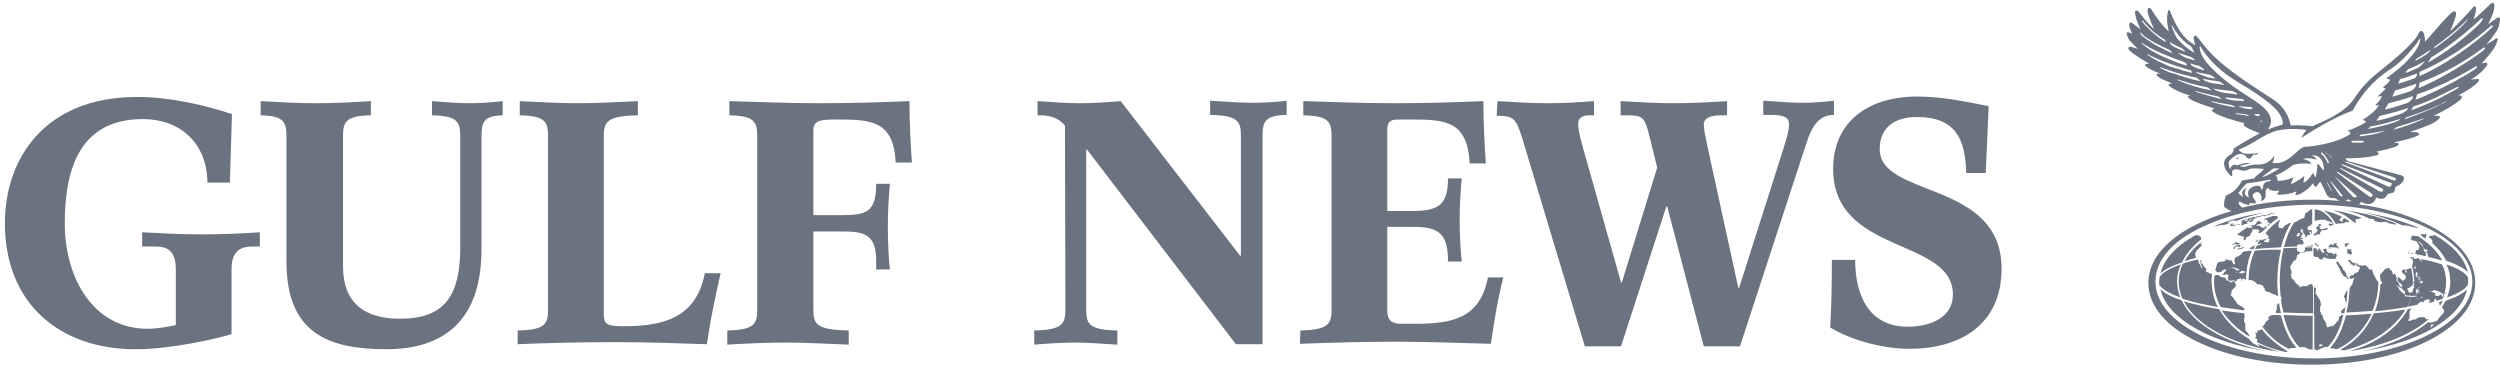<svg width="248" height="37" viewBox="0 0 248 37" fill="none" xmlns="http://www.w3.org/2000/svg">
<path d="M224.546 21.758C224.587 21.758 224.669 21.799 224.793 21.799C224.917 21.799 224.917 21.882 224.917 21.882L224.958 22.048C224.958 22.048 225.123 22.09 225.164 22.172C225.247 22.255 225.123 22.255 225.082 22.255C225.041 22.297 224.917 22.255 224.917 22.255L224.999 22.421L224.834 22.504L224.587 22.421L224.669 22.545L224.587 22.628C224.587 22.628 224.216 22.504 224.216 22.462C224.216 22.421 224.133 22.38 224.133 22.38L223.844 22.421L223.886 22.297L224.174 22.214C224.174 22.214 224.381 22.131 224.422 22.131C224.463 22.131 224.216 22.048 224.216 22.007C224.216 21.965 224.133 21.924 224.133 21.924C224.133 21.924 224.092 21.924 224.051 21.924C223.968 21.965 223.886 22.007 223.803 22.048L223.886 22.09L223.721 22.255C223.721 22.255 223.679 22.297 223.597 22.338C223.473 22.38 223.39 22.338 223.308 22.38C223.308 22.38 223.308 22.38 223.267 22.38C223.225 22.421 223.184 22.421 223.102 22.462L223.184 22.421H223.308L223.39 22.504L223.473 22.545C223.473 22.545 223.432 22.587 223.349 22.587C223.267 22.587 223.184 22.587 223.143 22.587L222.978 22.628L223.019 22.545C223.019 22.545 222.978 22.545 222.937 22.545C222.607 22.753 222.277 23.001 221.947 23.25C221.947 23.291 221.947 23.333 221.947 23.333H222.112L222.359 23.415L222.442 23.457H222.648L222.607 23.54L222.565 23.664V23.788L222.648 23.83L222.813 23.706V23.54C222.813 23.54 222.978 23.498 223.06 23.457C223.143 23.415 223.267 23.291 223.267 23.291C223.267 23.25 223.225 23.167 223.225 23.167C223.225 23.167 223.349 23.084 223.39 23.043C223.432 23.001 223.432 22.877 223.432 22.877C223.432 22.877 223.39 22.794 223.514 22.753C223.638 22.753 223.762 22.753 223.803 22.753C223.844 22.753 223.886 22.711 223.968 22.753C224.009 22.753 224.051 22.794 224.051 22.835H224.174L224.092 22.96L223.968 23.043L224.092 23.084L224.174 23.125L224.381 23.001L224.463 22.918V22.96C224.917 22.462 225.412 22.007 225.99 21.634L225.866 21.427H225.453C225.288 21.468 224.917 21.592 224.546 21.758ZM221.905 24.7L221.988 24.741L222.277 24.7L222.524 24.617L222.607 24.493L222.4 24.534L222.318 24.617H222.277L221.988 24.659L221.905 24.7ZM221.988 24.078L221.864 24.037C221.864 24.037 221.74 24.037 221.74 24.078C221.699 24.12 221.658 24.12 221.616 24.161C221.575 24.161 221.41 24.244 221.41 24.244L221.451 24.286L221.616 24.244L221.823 24.203L221.905 24.286L222.07 24.244L222.194 24.203L222.153 24.12L221.988 24.078ZM221.988 24.327H221.864L221.658 24.451L221.534 24.7H221.658L221.74 24.534L221.905 24.369H222.029L221.864 24.493H221.988L222.07 24.451V24.534L222.194 24.493L222.277 24.327L222.194 24.286L221.988 24.327ZM224.009 23.788C223.927 23.788 223.927 23.788 223.886 23.83C223.844 23.871 223.803 23.913 223.803 23.913L223.679 23.995H223.721L223.968 23.954C223.968 23.913 223.968 23.83 224.009 23.788ZM223.143 33.401C223.143 33.319 223.102 33.194 223.06 33.153C223.019 33.111 223.019 33.07 222.978 33.029L222.937 32.946C222.937 32.946 222.937 32.987 222.895 32.946C222.854 32.904 222.772 32.821 222.772 32.821V32.739L222.73 32.531V32.449V32.117L222.607 31.868V31.744V31.62L222.689 31.454L222.648 31.413V31.371V31.288C222.648 31.288 222.648 31.205 222.648 31.164C222.648 31.164 222.648 31.122 222.648 31.081C221.905 30.998 221.163 30.915 220.379 30.791C221.039 31.744 221.947 32.656 223.143 33.401ZM219.636 27.932C219.636 28.843 219.884 29.672 220.296 30.46C221.039 30.584 221.823 30.667 222.648 30.791V30.625C222.648 30.625 222.607 30.584 222.565 30.542C222.524 30.501 222.565 30.542 222.524 30.501C222.483 30.46 222.318 30.377 222.318 30.377C222.318 30.377 222.153 30.294 222.112 30.252C222.07 30.211 221.988 30.211 221.947 30.169C221.905 30.128 221.905 30.087 221.905 30.087C221.905 30.087 221.699 29.755 221.658 29.714C221.616 29.672 221.575 29.631 221.575 29.589C221.575 29.548 221.451 29.465 221.451 29.424L221.328 29.341C221.328 29.341 221.286 29.258 221.286 29.216C221.286 29.175 221.328 29.134 221.369 29.092C221.369 29.051 221.369 29.009 221.369 29.009C221.369 28.968 221.369 28.968 221.369 28.926C221.369 28.885 221.369 28.885 221.369 28.844C221.369 28.802 221.575 28.636 221.575 28.636C221.575 28.595 221.658 28.553 221.699 28.512C221.74 28.471 221.782 28.388 221.782 28.388C221.782 28.346 221.823 28.222 221.782 28.181C221.74 28.139 221.658 27.973 221.658 27.973L221.575 27.89H221.493L221.451 27.932V27.973L221.41 28.015H221.328L221.245 27.973L221.163 27.932L221.08 27.849L220.874 27.808L220.833 27.683L220.709 27.559L220.668 27.518H220.585H220.503L220.379 27.476H220.296L220.214 27.393L220.049 27.269H219.925C219.925 27.269 219.842 27.31 219.801 27.31H219.719C219.636 27.476 219.636 27.683 219.636 27.932ZM223.143 24.7C223.267 24.7 223.39 24.7 223.556 24.7C223.597 24.576 223.679 24.451 223.721 24.327L223.308 24.534C223.308 24.493 223.143 24.7 223.143 24.7ZM231.188 22.421C231.27 22.421 231.27 22.421 231.27 22.421V22.338H231.394V22.297L231.518 22.255C231.477 22.214 231.477 22.172 231.435 22.131L231.312 22.214C231.312 22.214 231.147 22.172 231.105 22.172L230.982 22.214L231.023 22.297C231.064 22.338 231.147 22.421 231.188 22.421ZM232.137 24.7C232.013 24.659 231.889 24.659 231.765 24.659L231.93 24.7H232.137ZM231.188 24.659C231.188 24.659 231.229 24.659 231.27 24.659C231.188 24.659 231.105 24.659 231.023 24.659V24.7H231.188M231.807 25.985C231.724 25.943 231.724 26.026 231.724 26.026L231.93 26.357L231.972 26.482L232.095 26.648C232.095 26.648 232.137 26.73 232.137 26.772C232.137 26.813 232.219 26.938 232.219 26.938C232.219 26.938 232.219 27.02 232.261 27.062C232.302 27.103 232.467 27.352 232.508 27.393C232.549 27.435 232.591 27.435 232.714 27.476C232.838 27.559 232.838 27.601 232.838 27.601V27.642L232.962 27.725C232.962 27.642 232.962 27.601 232.962 27.518H232.921C232.838 27.518 232.838 27.476 232.838 27.435C232.838 27.393 232.756 27.31 232.756 27.228C232.756 27.145 232.673 27.02 232.673 27.02C232.673 27.02 232.591 26.979 232.591 26.896C232.591 26.855 232.508 26.813 232.467 26.772C232.426 26.73 232.384 26.73 232.384 26.648C232.384 26.565 232.343 26.523 232.302 26.44C232.261 26.357 232.178 26.357 232.178 26.357C232.178 26.357 232.178 26.316 232.137 26.274C232.054 26.15 232.013 26.067 231.93 25.943C231.848 25.985 231.807 25.985 231.807 25.985ZM233.251 24.824L233.292 24.783L233.251 24.741C233.086 24.741 232.962 24.741 232.797 24.7L232.838 24.783L232.921 24.824L232.838 24.866V25.031L232.879 25.156C232.879 25.156 232.921 25.156 232.962 25.156L233.003 25.197C233.003 25.197 233.086 25.239 233.127 25.239C233.168 25.239 233.168 25.239 233.168 25.239C233.209 25.239 233.333 25.197 233.333 25.197L233.292 25.114V25.031V24.99L233.251 24.949V24.907V24.866H233.209V24.824V24.783C233.127 24.783 233.251 24.824 233.251 24.824ZM239.109 25.57C239.15 25.57 239.191 25.612 239.191 25.612C239.191 25.612 239.233 25.694 239.274 25.694C239.315 25.694 239.357 25.777 239.357 25.777L239.398 25.819H239.274H239.315L239.357 25.902V25.943H239.398C239.398 25.943 239.398 25.985 239.357 26.067C239.315 26.15 239.357 26.274 239.274 26.399C239.398 26.855 239.48 27.31 239.48 27.808L239.522 27.766V27.725L239.563 27.683V27.766L239.522 27.849L239.439 27.89V27.973C239.439 28.056 239.439 28.139 239.439 28.222H239.48L239.563 28.264H239.48V28.305H239.439C239.439 28.346 239.439 28.388 239.439 28.429V28.471L239.522 28.512V28.553H239.439L239.398 28.636V28.719L239.357 28.761C239.315 28.968 239.274 29.175 239.233 29.341C239.274 29.341 239.315 29.341 239.357 29.341C239.439 29.341 239.48 29.341 239.522 29.341C239.563 29.341 239.687 29.341 239.728 29.341C239.769 29.341 239.769 29.382 239.769 29.382L239.604 29.424L239.233 29.465H239.191C239.109 29.797 238.985 30.087 238.82 30.418C239.15 30.377 239.439 30.294 239.728 30.252L239.81 30.211C239.81 30.211 239.852 30.128 239.934 30.087C240.017 30.045 240.058 30.004 240.099 29.962C240.14 29.921 240.223 29.921 240.264 29.921C240.305 29.921 240.305 30.004 240.305 30.004L240.429 29.962C240.429 29.962 240.388 29.962 240.429 29.921C240.47 29.88 240.553 29.755 240.553 29.755H240.718V29.672L241.089 29.755L241.007 29.88L240.924 29.962L241.007 30.045C241.172 30.004 241.296 29.962 241.461 29.921V29.797L241.584 29.589L241.626 29.631L241.708 29.838C241.914 29.755 242.121 29.714 242.286 29.672C242.533 29.134 242.657 28.553 242.657 28.015C242.657 27.393 242.533 26.772 242.244 26.233C241.626 26.026 241.007 25.86 240.388 25.736V25.777H240.347L240.305 25.694C240.264 25.694 240.264 25.694 240.264 25.694H240.14L240.058 25.736L239.975 25.694L240.017 25.653C239.934 25.653 239.852 25.612 239.728 25.612C239.728 25.612 239.728 25.653 239.687 25.653C239.687 25.694 239.522 25.694 239.522 25.694L239.48 25.653C239.48 25.653 239.48 25.612 239.48 25.57C239.315 25.529 239.15 25.529 239.026 25.487L238.944 25.57C239.026 25.529 239.068 25.529 239.109 25.57ZM239.81 29.631L239.728 29.589L239.81 29.548L239.893 29.631H239.81ZM242.368 29.092H242.533L242.698 29.009L242.657 29.092L242.574 29.134L242.368 29.092ZM240.883 28.678L241.089 28.761V28.802L241.172 28.885L241.213 28.926L241.337 28.844L241.461 28.761L241.502 28.802L241.749 28.844L242.038 28.968L242.162 29.051V29.092L242.368 29.134V29.216L242.286 29.258H242.327L242.409 29.382L242.492 29.424L242.533 29.506L242.451 29.465L242.286 29.424L242.203 29.258L242.079 29.216L241.956 29.299L241.997 29.341L241.914 29.382L241.749 29.341H241.626L241.502 29.299L241.626 29.258L241.584 29.175L241.502 29.051L241.378 29.009L241.172 28.926L241.089 28.968V28.885L241.172 28.802H241.089L241.007 28.719H240.924V28.636L240.883 28.678ZM239.893 28.802L239.975 28.719H240.017L239.934 28.844L239.975 28.968L240.058 29.009V29.092L239.934 29.009L239.893 28.885L239.81 28.926V29.051V29.175H239.728V29.051L239.645 28.926L239.687 28.761L239.769 28.595L239.934 28.553L240.058 28.512H240.099L239.975 28.595H239.81L239.769 28.719L239.893 28.802ZM239.728 27.476H239.81V27.518L239.769 27.559L239.728 27.518V27.476ZM239.975 27.725L239.893 27.766V27.642V27.601L240.017 27.642L239.975 27.725ZM240.017 27.725V27.808V27.849H239.975V27.766L240.017 27.725ZM240.14 29.589L240.099 29.548L240.305 29.424L240.347 29.465L240.14 29.589ZM240.305 27.89L240.347 27.932V28.015L240.305 28.056L240.264 28.015L240.223 28.056L240.264 28.098L240.223 28.139H240.182L240.099 28.056V28.015V27.973H240.058H239.975L239.934 28.056H239.893L239.934 27.973H239.975V27.932H240.058V27.973L240.14 27.932V27.89L240.182 27.849L240.14 27.808L240.223 27.849L240.305 27.89ZM240.182 27.725L240.099 27.683L240.14 27.642L240.099 27.601L240.14 27.559L240.182 27.601V27.642L240.14 27.683C240.182 27.683 240.182 27.725 240.182 27.725ZM240.099 25.694L240.182 25.736L240.223 25.819V25.943H240.14V25.819L240.058 25.777L240.017 25.736L240.099 25.694ZM239.893 27.393L239.975 27.435L240.058 27.518L240.017 27.559H239.975L239.934 27.476H239.852L239.893 27.393ZM239.728 26.979L239.81 27.062L239.852 27.145L239.81 27.228L239.769 27.269V27.352L239.81 27.393V27.476L239.769 27.518L239.728 27.435H239.687H239.645L239.604 27.31H239.645V27.145V27.103L239.728 26.979ZM239.563 26.44H239.645V26.482L239.604 26.648L239.563 26.689L239.48 26.606V26.523L239.563 26.44ZM231.848 24.369L231.724 24.286C231.724 24.286 231.889 24.12 231.848 24.12C231.807 24.12 231.477 24.161 231.477 24.161L231.518 24.286L231.394 24.327L231.353 24.286V24.244H231.147L231.105 24.327L230.982 24.451V24.534C231.312 24.534 231.683 24.534 232.013 24.576C231.972 24.451 231.848 24.369 231.848 24.369ZM241.461 30.128C241.461 30.128 241.419 30.128 241.378 30.128C241.419 30.169 241.461 30.128 241.461 30.128ZM223.844 21.427C223.886 21.427 223.927 21.427 223.927 21.427C223.927 21.427 223.968 21.427 223.968 21.385C223.968 21.427 223.886 21.427 223.844 21.427ZM224.216 21.427L224.669 21.385V21.468C224.958 21.344 225.247 21.261 225.536 21.178L225.783 21.095C225.536 21.137 225.288 21.178 225.041 21.219L224.834 21.385L224.669 21.302C224.587 21.302 224.463 21.344 224.381 21.344L224.216 21.427ZM218.357 23.747C218.357 23.706 218.316 23.498 218.316 23.498L218.192 23.415L218.027 23.333C217.986 23.333 217.862 23.333 217.862 23.333H217.78C215.923 24.369 214.644 25.694 214.314 27.145C214.727 26.73 215.469 26.357 216.46 26.026C216.872 25.156 217.532 24.41 218.357 23.747ZM216.418 29.797C215.428 29.465 214.727 29.092 214.314 28.678C214.933 31.537 219.1 33.94 224.711 34.81C220.626 33.982 217.491 32.076 216.418 29.797ZM218.275 24.078L218.357 24.12C218.357 24.12 218.44 24.12 218.44 24.078C218.399 24.078 218.357 24.037 218.357 24.037L218.399 23.995C218.357 23.995 218.316 24.037 218.275 24.078ZM223.927 34.106C223.927 34.106 224.051 34.189 224.051 34.23C224.051 34.272 224.216 34.355 224.216 34.355C224.216 34.355 224.051 34.355 223.968 34.313C223.886 34.272 223.556 34.065 223.514 34.065C223.473 34.023 223.267 33.816 223.184 33.733C223.143 33.692 223.143 33.692 223.143 33.65C221.823 32.863 220.791 31.827 220.131 30.667C218.77 30.46 217.573 30.169 216.625 29.88C217.903 32.324 221.493 34.23 226.072 34.893C225.371 34.686 224.628 34.396 223.927 34.106ZM241.997 30.211C241.997 30.252 242.038 30.294 242.079 30.294C242.162 30.169 242.244 30.004 242.327 29.838C242.203 29.879 242.079 29.921 241.956 29.962V30.004C241.997 30.087 241.956 30.128 241.997 30.211ZM218.316 24.203L218.234 24.12C217.573 24.659 217.078 25.239 216.707 25.902C217.078 25.777 217.45 25.694 217.862 25.57C217.821 25.57 217.821 25.529 217.821 25.529L217.78 25.28V25.156C217.78 25.156 217.821 24.907 217.945 24.824C218.027 24.741 218.234 24.534 218.316 24.451C218.399 24.369 218.399 24.286 218.399 24.286H218.44L218.316 24.203ZM218.399 25.86C218.357 25.819 218.316 25.819 218.316 25.819L218.234 25.902C218.234 25.943 218.316 26.067 218.316 26.067V26.15L218.399 26.316V26.44L218.44 26.482C218.44 26.523 218.481 26.523 218.481 26.565L218.522 26.606H218.44L218.316 26.482L218.275 26.44L218.316 26.357C218.316 26.357 218.275 26.316 218.275 26.274C218.275 26.274 218.234 26.233 218.192 26.192C218.151 26.15 218.068 26.15 218.068 26.15L218.151 26.109V26.067L218.11 26.026V25.943L218.027 25.777V25.736C217.491 25.86 216.996 25.985 216.542 26.15C216.253 26.73 216.129 27.31 216.129 27.932C216.129 28.512 216.253 29.092 216.501 29.631C217.45 29.962 218.646 30.211 220.008 30.46C219.595 29.672 219.43 28.843 219.389 27.973C219.389 27.725 219.389 27.476 219.43 27.186C219.347 27.145 219.347 27.145 219.306 27.145C219.265 27.145 219.182 27.103 219.182 27.103L219.141 27.062C219.1 27.062 219.059 27.062 219.017 27.02L218.894 26.979L218.811 26.896V26.855L218.894 26.772L218.852 26.648C218.852 26.648 218.687 26.523 218.687 26.482C218.646 26.44 218.646 26.44 218.605 26.399C218.605 26.399 218.522 26.357 218.522 26.316C218.522 26.274 218.522 26.316 218.522 26.274C218.522 26.233 218.44 26.15 218.44 26.15C218.44 26.15 218.357 26.026 218.316 25.985C218.399 25.943 218.44 25.902 218.399 25.86ZM219.719 22.462L220.049 22.38C220.049 22.38 220.42 22.297 220.461 22.297L220.503 22.338L220.709 22.297L220.791 22.255H220.915C221.039 22.172 221.204 22.131 221.328 22.09C221.286 22.09 221.245 22.131 221.163 22.172C220.998 22.214 221.204 22.09 220.998 22.09C220.956 22.09 221.08 22.007 221.204 21.965C221.328 21.924 221.286 21.924 221.534 21.882C221.782 21.841 221.782 21.924 221.782 21.924H221.823C222.648 21.592 223.514 21.344 224.422 21.137H224.463C224.463 21.137 224.504 21.137 224.546 21.095C222.73 21.385 221.08 21.841 219.677 22.421H219.719C219.636 22.462 219.719 22.462 219.719 22.462ZM229.043 20.929C229.043 20.929 228.754 21.137 228.713 21.137C228.671 21.178 228.63 21.385 228.63 21.427C228.63 21.468 228.589 21.592 228.589 21.592C228.589 21.592 228.3 21.717 228.176 21.758C228.052 21.799 227.929 21.924 227.764 22.007C227.722 22.048 227.681 22.048 227.599 22.048C227.186 22.67 226.815 23.498 226.567 24.493C227.021 24.493 227.475 24.451 227.887 24.451L227.846 24.327H227.929L227.97 24.244H228.052H228.135H228.217H228.424C228.506 24.244 228.506 24.203 228.506 24.203V24.037L228.465 23.913L228.382 23.83L228.217 23.747V23.706H228.3L228.341 23.747L228.465 23.706L228.424 23.623H228.547L228.63 23.581L228.754 23.498C228.754 23.498 228.836 23.457 228.878 23.374C228.919 23.291 229.084 23.291 229.084 23.291L229.208 23.25L229.166 23.167L229.125 23.084L229.084 23.043L229.249 22.96L229.29 23.084L229.249 23.208H229.331V22.835V22.794L229.166 22.835C229.166 22.835 229.043 22.835 229.001 22.835C228.96 22.835 228.919 22.753 228.919 22.753C228.919 22.753 228.919 22.628 228.919 22.587C228.878 22.504 228.96 22.504 229.001 22.462C229.084 22.421 229.084 22.421 229.166 22.38C229.249 22.338 229.331 22.255 229.331 22.214L229.373 22.172V20.764C229.29 20.764 229.249 20.764 229.166 20.805L229.043 20.929ZM228.135 23.208L228.094 23.25L228.135 23.374V23.415H228.052L227.97 23.457H227.887L227.805 23.415V23.374L227.887 23.333V23.291H227.846L227.887 23.208H227.97V23.125L228.052 23.084L228.135 23.125H228.176V23.167C228.135 23.125 228.135 23.167 228.135 23.208ZM228.713 23.457L228.63 23.498L228.713 23.54V23.581L228.506 23.623H228.382H228.3H228.176L228.217 23.581L228.259 23.54L228.3 23.498H228.382L228.424 23.457H228.341H228.259V23.415L228.341 23.374V23.333L228.3 23.291L228.341 23.25L228.424 23.291L228.465 23.208L228.424 23.167V23.125C228.424 23.125 228.382 23.167 228.341 23.125C228.3 23.125 228.3 23.084 228.3 23.084L228.341 23.043C228.341 23.043 228.341 23.001 228.3 23.001H228.217L228.259 22.918L228.217 22.877V22.794L228.259 22.753L228.3 22.794L228.341 22.711H228.382H228.465V22.753L228.3 22.835H228.341H228.424L228.506 22.877L228.465 22.96L228.382 23.001V23.043H228.465C228.465 23.043 228.506 23.043 228.506 23.084C228.506 23.125 228.506 23.125 228.547 23.167C228.589 23.167 228.589 23.208 228.589 23.25L228.63 23.291L228.671 23.333V23.374V23.415L228.713 23.457L228.754 23.415L228.795 23.457H228.713ZM240.966 23.623H241.048L241.131 23.664L241.213 23.706V23.747V23.788L241.296 23.83V23.871L241.254 23.913L241.296 23.954L241.254 23.995L241.337 24.078L241.296 24.12C241.873 24.659 242.368 25.239 242.657 25.86C243.647 26.192 244.39 26.565 244.802 26.979C244.472 25.57 243.276 24.327 241.502 23.291C241.461 23.333 241.419 23.374 241.419 23.374V23.415L241.337 23.374C241.296 23.333 241.172 23.374 241.172 23.374V23.415L241.089 23.374L241.048 23.415H240.966L241.007 23.498C240.924 23.581 240.966 23.623 240.966 23.623ZM229.208 24.41L229.043 24.369L228.878 24.41V24.451C229.043 24.451 229.208 24.451 229.414 24.451V24.327L229.331 24.286L229.208 24.41ZM225.412 31.247C225.371 31.247 225.288 31.288 225.288 31.288C225.247 31.33 225.041 31.413 225.041 31.454C224.999 31.495 225.082 31.62 225.041 31.661C225.041 31.703 224.999 31.744 224.958 31.785L224.876 31.827C224.876 31.827 224.917 31.827 224.834 31.868C224.793 31.91 224.752 31.91 224.752 31.951C224.752 31.993 224.669 32.117 224.669 32.117C224.669 32.117 224.669 32.158 224.628 32.2C224.587 32.241 224.587 32.283 224.546 32.324C224.504 32.324 224.463 32.366 224.422 32.324H224.381C225.082 33.319 225.99 34.106 227.062 34.603C227.227 34.52 227.392 34.52 227.557 34.52C227.64 34.52 227.722 34.479 227.805 34.479C227.145 33.774 226.608 32.656 226.278 31.288C226.031 31.247 225.701 31.247 225.412 31.247ZM228.63 24.7L228.671 24.824L228.63 24.866L228.547 24.949L228.465 25.031H228.3L228.217 25.114L228.135 25.031L228.052 24.949H227.97L227.887 24.907V24.824L227.846 24.741L227.887 24.576C227.434 24.576 226.98 24.617 226.526 24.617C226.278 25.694 226.155 26.772 226.155 27.849C226.155 28.388 226.196 28.885 226.237 29.382C226.278 29.424 226.32 29.506 226.32 29.548C226.32 29.589 226.32 29.672 226.278 29.714C226.32 30.169 226.402 30.584 226.526 30.998C227.475 31.04 228.465 31.081 229.455 31.081V28.388C229.414 28.388 229.373 28.222 229.29 28.181C229.208 28.139 228.96 28.305 228.96 28.305C228.96 28.305 228.836 28.388 228.713 28.388C228.63 28.388 228.589 28.388 228.589 28.388H228.382C228.382 28.388 228.259 28.471 228.217 28.471C228.176 28.471 228.094 28.429 228.052 28.346C228.052 28.305 227.805 28.139 227.805 28.139C227.805 28.139 227.681 28.015 227.681 27.973C227.681 27.932 227.557 27.808 227.516 27.766C227.516 27.725 227.392 27.683 227.351 27.642C227.31 27.559 227.31 27.559 227.31 27.476C227.31 27.393 227.227 27.31 227.227 27.31L227.31 27.186C227.31 27.186 227.351 26.979 227.31 26.896C227.31 26.813 227.269 26.813 227.269 26.772C227.269 26.73 227.186 26.689 227.186 26.523C227.186 26.399 227.269 26.316 227.269 26.316C227.269 26.316 227.351 26.15 227.392 26.109C227.434 26.067 227.516 25.86 227.557 25.86C227.599 25.86 227.764 25.819 227.805 25.653C227.805 25.611 227.805 25.57 227.846 25.57V25.487V25.404C227.887 25.363 227.846 25.363 227.887 25.322C227.929 25.28 227.97 25.239 228.011 25.239C228.052 25.239 228.135 25.114 228.135 25.114V25.031H228.217L228.3 25.073H228.465L228.589 25.031L228.671 24.99C228.671 24.99 228.754 24.949 228.795 24.907C228.836 24.907 228.96 24.99 229.125 24.907C229.29 24.866 229.249 24.907 229.249 24.907L229.373 24.949V24.534C229.125 24.534 228.878 24.534 228.671 24.534L228.63 24.7ZM224.339 32.614C224.339 32.656 224.298 32.697 224.257 32.739C224.174 32.739 224.092 32.78 224.051 32.78C224.009 32.78 223.927 32.78 223.927 32.78C223.927 32.78 223.927 32.863 223.927 32.904C223.927 32.946 223.968 32.946 223.968 32.987C223.927 33.029 223.886 33.029 223.886 33.029L223.762 32.987C223.762 32.987 223.721 32.987 223.721 33.029C223.721 33.07 223.762 33.111 223.762 33.111L223.844 33.153L223.803 33.194L223.762 33.236L223.803 33.319V33.401L223.721 33.443C223.721 33.484 223.721 33.567 223.762 33.567C223.803 33.567 223.886 33.609 223.886 33.609L223.927 33.692V33.774C223.927 33.774 223.886 33.816 223.886 33.857C223.886 33.857 223.886 33.899 223.886 33.94C224.793 34.396 225.783 34.727 226.773 34.935C226.815 34.893 226.897 34.893 226.939 34.852C225.907 34.23 225.041 33.526 224.339 32.614ZM228.094 34.437H228.63L229.043 34.645L229.414 34.686V31.33C228.424 31.33 227.475 31.288 226.526 31.247C226.856 32.656 227.434 33.774 228.094 34.437ZM216.294 29.506C216.088 29.009 215.964 28.471 215.964 27.932C215.964 27.352 216.088 26.772 216.336 26.233C215.263 26.606 214.52 27.02 214.232 27.476C214.232 27.642 214.19 27.766 214.19 27.932C214.19 28.056 214.19 28.181 214.19 28.264C214.52 28.719 215.222 29.134 216.294 29.506ZM230.156 30.915C230.115 30.874 230.156 30.791 230.156 30.75C230.156 30.708 230.156 30.501 230.156 30.46C230.156 30.377 230.239 30.294 230.239 30.211C230.239 30.128 230.239 30.087 230.198 30.004C230.156 29.921 230.198 29.921 230.156 29.797C230.115 29.714 229.744 29.134 229.744 29.134L229.661 29.051C229.661 29.051 229.744 28.968 229.744 28.926C229.785 28.885 229.703 28.843 229.703 28.802C229.703 28.761 229.744 28.719 229.744 28.678C229.785 28.595 229.703 28.553 229.62 28.512C229.579 28.512 229.579 28.512 229.538 28.512V31.205C229.785 31.205 229.991 31.205 230.239 31.205C230.28 31.04 230.198 30.915 230.156 30.915ZM229.868 25.487L229.991 25.529L230.033 25.653L230.156 25.694L230.321 25.777L230.404 25.694V25.612L230.445 25.57L230.61 25.529L230.775 25.612L230.899 25.653C230.899 25.653 230.982 25.653 231.023 25.653C231.064 25.653 231.188 25.694 231.188 25.694C231.229 25.694 231.27 25.694 231.27 25.694L231.353 25.653L231.477 25.694H231.6L231.683 25.653L231.724 25.57L231.765 25.446L231.807 25.363V25.28L231.765 25.239V25.197V25.114L231.724 25.156L231.642 25.114L231.559 25.197C231.559 25.197 231.477 25.197 231.435 25.197C231.394 25.197 231.394 25.156 231.394 25.114C231.394 25.073 231.27 25.073 231.27 25.073L231.229 25.114H231.147L231.105 25.073H230.982L230.817 24.949V24.824C230.817 24.824 230.775 24.783 230.775 24.741C230.775 24.7 230.734 24.659 230.734 24.659H230.652L230.61 24.7H230.528H230.445V24.783L230.569 24.907L230.528 24.99V25.114H230.487L230.404 25.073L230.321 24.99V24.949L230.239 24.866L230.156 24.7V24.659H229.95C229.991 24.659 230.074 24.741 230.074 24.741V24.783L230.033 24.741L229.991 24.7C229.95 24.7 229.95 24.741 229.95 24.741V24.783C229.95 24.783 229.991 24.783 229.991 24.824V24.866H229.95V24.907L229.909 24.949H229.868V24.907L229.909 24.866L229.868 24.741L229.703 24.617H229.496V25.197V25.239V25.363C229.538 25.404 229.62 25.487 229.661 25.487C229.785 25.487 229.868 25.487 229.868 25.487ZM231.6 25.239V25.28L231.559 25.322H231.518L231.477 25.28L231.6 25.239ZM230.693 25.197L230.858 25.239L230.899 25.28H230.94V25.322H230.817L230.693 25.197ZM229.991 34.686C230.115 34.603 230.693 34.396 230.693 34.396C230.693 34.396 230.775 34.396 230.899 34.437C231.559 33.774 232.137 32.656 232.467 31.247C232.384 31.247 232.302 31.247 232.219 31.247C232.219 31.288 232.219 31.288 232.219 31.33C232.178 31.371 232.137 31.371 232.095 31.371C232.054 31.371 232.013 31.495 232.013 31.495C232.013 31.495 232.054 31.62 232.013 31.661C232.013 31.703 231.972 31.744 231.93 31.827C231.848 31.868 231.683 32.076 231.6 32.2C231.518 32.283 231.394 32.366 231.229 32.366C231.064 32.366 230.899 32.49 230.899 32.49L230.775 32.283C230.775 32.283 230.775 32.158 230.775 32.117C230.775 32.076 230.652 31.91 230.61 31.827C230.569 31.744 230.445 31.578 230.445 31.537C230.404 31.454 230.404 31.371 230.404 31.288C230.404 31.288 230.404 31.247 230.363 31.205C230.115 31.205 229.868 31.205 229.579 31.205V34.603C229.703 34.769 229.909 34.769 229.991 34.686ZM230.321 34.147L230.404 34.272L230.115 34.396L230.033 34.189C230.033 34.23 230.321 34.147 230.321 34.147ZM229.868 24.286C229.868 24.286 229.744 24.161 229.744 24.12C229.744 24.078 229.661 24.12 229.661 24.161V24.244C229.661 24.286 229.744 24.327 229.785 24.327C229.826 24.369 229.826 24.369 229.826 24.369L229.868 24.41H230.115L229.868 24.286ZM225.907 30.211L225.866 30.294C225.866 30.294 225.866 30.501 225.866 30.542C225.866 30.584 225.783 30.957 225.742 31.04C225.907 31.04 226.113 31.04 226.278 31.081C226.196 30.75 226.113 30.377 226.072 30.045C226.031 30.087 225.99 30.128 225.99 30.128C225.99 30.128 225.948 30.211 225.907 30.211ZM232.756 21.468L232.838 21.509H232.797C233.086 21.717 233.374 21.924 233.663 22.172V22.131C233.663 22.131 233.704 21.882 233.663 21.799C233.663 21.717 233.787 21.758 233.911 21.717C233.993 21.717 234.158 21.634 234.323 21.634C233.416 21.261 232.426 21.012 231.477 20.846C231.889 21.012 232.302 21.178 232.714 21.427L232.756 21.468ZM230.156 21.799H230.693C230.693 21.799 230.734 21.882 230.775 21.882C230.858 21.882 231.394 22.09 231.394 22.09L231.477 22.131C230.94 21.302 230.321 20.805 229.62 20.764V21.924C229.661 21.882 229.661 21.882 229.744 21.882C229.868 21.882 230.156 21.799 230.156 21.799ZM229.868 23.25H230.033L230.156 23.208V23.125V23.043L230.239 22.96H230.28V22.835H230.652C230.693 22.835 230.858 22.753 230.899 22.711C230.982 22.711 230.858 22.587 230.858 22.587L230.652 22.67L230.28 22.753L230.115 22.67V22.587C230.115 22.587 230.033 22.462 230.115 22.462C230.198 22.421 230.28 22.297 230.28 22.297L230.115 22.214L229.991 22.255L230.033 22.338L229.95 22.421L229.785 22.545V22.711L229.95 22.835L229.826 23.001L229.661 23.167H229.538V23.333L229.62 23.374L229.868 23.25ZM231.724 22.214L231.93 22.172C231.93 22.172 232.302 22.172 232.508 22.131C232.714 22.09 232.632 22.007 232.632 22.007L233.044 22.048V21.965C232.879 21.841 232.714 21.717 232.549 21.634L232.343 21.841L232.426 21.965L232.302 22.007L232.054 21.799L232.302 21.551H232.384C231.807 21.219 231.147 21.012 230.487 20.888C230.94 21.137 231.353 21.592 231.724 22.214ZM226.031 22.421V22.172C226.031 22.131 226.113 22.007 226.113 22.007C226.113 22.007 226.155 21.882 226.196 21.882C226.237 21.882 226.196 21.841 226.155 21.799C225.66 22.131 225.206 22.587 224.793 23.043C224.793 23.084 224.793 23.125 224.752 23.167C224.711 23.208 224.876 23.25 224.876 23.25C224.917 23.25 224.917 23.291 224.958 23.333L224.793 23.374H224.834H224.958L225.041 23.415L225.082 23.457L225.041 23.54L224.999 23.581L224.793 23.664C224.793 23.664 224.628 23.747 224.587 23.747C224.546 23.747 224.504 23.788 224.463 23.788H224.174C224.092 23.913 224.009 24.078 223.927 24.203H224.133L224.298 24.12L224.339 24.161L224.174 24.286L223.968 24.327L223.844 24.41C223.803 24.493 223.762 24.617 223.679 24.7C224.546 24.617 225.412 24.576 226.278 24.534C226.526 23.581 226.856 22.753 227.269 22.131C227.186 22.131 227.104 22.131 227.104 22.131L226.65 22.38L226.402 22.67L226.278 22.628L226.072 22.587L226.031 22.421ZM225.082 23.954C225.082 23.954 225.082 24.037 225.041 24.037C224.999 24.037 224.834 24.037 224.834 24.037L224.793 23.995H224.587V23.913L224.752 23.788L224.876 23.623L224.999 23.54L225.041 23.664L224.958 23.706H225.082C225.082 23.706 225.164 23.706 225.164 23.747C225.082 23.83 225.082 23.954 225.082 23.954ZM242.244 30.46C242.286 30.542 242.368 30.667 242.409 30.75C242.451 30.791 242.492 30.75 242.451 30.874C242.409 30.998 242.451 31.04 242.327 31.122C242.203 31.247 241.914 31.578 241.832 31.703C241.749 31.827 241.708 31.868 241.667 31.868C241.584 31.868 241.461 31.91 241.378 31.951C241.296 31.951 241.254 31.951 241.172 31.993C241.131 31.993 241.089 32.034 241.007 31.993C240.924 31.993 240.924 31.951 240.883 31.951C239.357 33.236 237.046 34.272 234.365 34.852C236.592 34.479 238.655 33.899 240.388 33.07C242.863 31.868 244.39 30.335 244.72 28.719C244.307 29.134 243.606 29.506 242.616 29.838C242.533 30.004 242.368 30.252 242.244 30.46ZM241.378 32.283C241.296 32.324 241.213 32.407 241.172 32.449L241.089 32.49L241.172 32.2H241.254L241.419 32.158C241.378 32.2 241.378 32.241 241.378 32.283ZM242.698 26.233C242.946 26.772 243.07 27.352 243.07 27.932C243.07 28.471 242.946 29.009 242.74 29.506C243.812 29.134 244.514 28.719 244.802 28.264C244.802 28.139 244.844 28.015 244.844 27.932C244.844 27.766 244.844 27.601 244.802 27.476C244.514 27.02 243.771 26.606 242.698 26.233ZM235.272 31.122C234.447 31.205 233.581 31.247 232.714 31.288C232.384 32.656 231.807 33.816 231.147 34.52C231.394 34.562 231.683 34.603 231.807 34.645C233.292 33.982 234.53 32.697 235.272 31.122ZM223.679 24.866C223.267 25.777 223.06 26.813 223.06 27.808H223.102C223.143 27.808 223.267 27.766 223.267 27.766C223.267 27.766 223.308 27.808 223.39 27.808C223.432 27.808 223.473 27.849 223.514 27.849V27.89H223.597C223.597 27.89 223.597 27.932 223.679 27.973C223.721 27.973 223.803 28.056 223.803 28.056V28.098C223.803 28.098 223.803 28.056 223.886 28.139C223.927 28.181 223.927 28.222 224.009 28.222C224.051 28.222 224.133 28.181 224.216 28.222C224.298 28.263 224.463 28.305 224.463 28.346C224.504 28.388 224.546 28.429 224.546 28.471C224.546 28.512 224.587 28.553 224.587 28.553L224.669 28.678C224.669 28.678 224.669 28.719 224.669 28.761C224.669 28.802 224.711 28.844 224.711 28.844C224.752 28.844 224.834 28.885 224.834 28.885L224.876 28.968C224.876 28.968 225.041 28.968 225.082 28.968C225.123 29.009 225.288 29.051 225.288 29.092C225.288 29.092 225.33 29.134 225.371 29.134C225.412 29.134 225.536 29.216 225.577 29.216C225.618 29.216 225.66 29.175 225.701 29.216C225.742 29.258 225.783 29.258 225.825 29.299C225.866 29.341 225.907 29.382 225.99 29.424C225.948 28.968 225.907 28.471 225.907 28.015C225.907 26.855 226.031 25.736 226.278 24.783C225.371 24.741 224.504 24.783 223.679 24.866ZM238.614 30.708C237.583 30.874 236.51 30.998 235.478 31.081C234.777 32.697 233.581 33.982 232.137 34.686C232.261 34.686 232.384 34.727 232.508 34.769C235.272 34.106 237.5 32.614 238.614 30.708ZM240.883 31.62C240.883 31.62 240.8 31.661 240.759 31.661C240.718 31.661 240.635 31.703 240.635 31.661C240.635 31.661 240.635 31.537 240.553 31.495C240.47 31.454 240.264 31.454 240.264 31.454C240.223 31.454 240.099 31.495 239.975 31.495C239.893 31.495 239.893 31.495 239.769 31.578C239.645 31.661 239.687 31.661 239.604 31.703C239.522 31.703 239.48 31.661 239.398 31.703C239.315 31.744 239.274 31.744 239.191 31.785C239.109 31.827 238.985 31.868 238.944 31.827C238.903 31.785 238.861 31.744 238.861 31.744C238.861 31.744 239.068 31.62 239.026 31.537C239.026 31.454 239.026 31.164 239.026 31.122C239.026 31.04 238.985 31.081 239.026 30.998C239.026 30.915 239.109 30.708 239.15 30.667C239.191 30.625 239.233 30.625 239.274 30.584C239.15 30.625 239.026 30.625 238.861 30.667C237.789 32.614 235.643 34.147 232.962 34.852C236.304 34.355 239.109 33.236 240.883 31.703V31.62ZM236.18 28.222L236.139 28.139C236.097 29.092 235.932 30.004 235.602 30.874C236.675 30.791 237.706 30.625 238.779 30.46C238.944 30.128 239.068 29.797 239.191 29.465L239.026 29.424H238.779L238.614 29.382V29.341L238.531 29.299V29.258H238.655C238.696 29.258 238.738 29.299 238.738 29.299C238.738 29.299 238.82 29.341 238.861 29.341C238.903 29.341 238.903 29.341 238.944 29.341L238.985 29.299L239.15 29.341L239.233 29.382C239.274 29.258 239.315 29.134 239.315 29.009H239.191L239.109 29.051L239.068 29.009H238.944L238.903 28.844L238.82 28.761V28.636L238.861 28.553L238.985 28.595L239.068 28.471L239.191 28.429L239.274 28.305L239.357 28.264V28.222C239.357 28.139 239.357 28.056 239.357 27.932C239.357 27.476 239.274 27.02 239.191 26.565C239.15 26.606 239.068 26.648 239.026 26.648C238.944 26.648 238.738 26.73 238.738 26.73L238.655 26.772V26.855H238.614L238.573 26.73C238.573 26.73 238.49 26.689 238.366 26.772C238.284 26.813 238.243 26.979 238.243 26.979L238.325 27.062C238.325 27.062 238.366 27.103 238.408 27.145C238.449 27.186 238.573 27.269 238.573 27.269C238.573 27.269 238.655 27.393 238.655 27.435C238.655 27.476 238.655 27.642 238.655 27.642L238.531 27.725L238.366 27.89H238.325V27.808L238.366 27.766H238.243C238.243 27.766 238.16 27.725 238.16 27.683C238.16 27.642 238.036 27.559 238.036 27.559H237.995H237.954V27.476H237.871V27.601L237.83 27.766V27.849H237.871L237.913 27.89L237.995 28.015L238.036 28.056C238.036 28.056 238.078 28.056 238.119 28.098C238.16 28.139 238.201 28.222 238.243 28.222C238.284 28.222 238.284 28.429 238.284 28.429C238.284 28.471 238.366 28.512 238.366 28.512H238.325L238.078 28.388C238.078 28.388 237.954 28.181 237.954 28.098C237.954 28.056 237.789 27.89 237.748 27.849C237.706 27.849 237.748 27.642 237.748 27.559C237.748 27.476 237.624 27.31 237.624 27.269C237.624 27.228 237.5 27.062 237.5 27.062C237.5 27.062 237.5 27.103 237.5 27.145C237.5 27.186 237.417 27.228 237.417 27.228L237.335 27.186C237.335 27.186 237.335 27.02 237.335 26.979C237.294 26.979 237.252 26.813 237.17 26.813C237.087 26.772 237.046 26.648 237.046 26.648C237.046 26.606 236.922 26.565 236.922 26.565L236.881 26.606L236.757 26.648H236.675L236.551 26.689V26.772C236.551 26.772 236.551 26.813 236.51 26.813C236.469 26.855 236.345 26.979 236.345 26.979C236.304 27.02 236.221 27.062 236.221 27.145C236.221 27.186 236.097 27.228 236.097 27.228C236.097 27.393 236.139 27.601 236.139 27.808C236.139 27.808 236.262 27.973 236.304 27.973C236.304 28.015 236.304 28.015 236.304 28.056V28.098L236.18 28.222ZM238.696 27.062L238.614 27.02C238.573 27.02 238.614 26.938 238.614 26.938L238.655 26.855H238.738H238.779L238.738 26.979L238.696 27.062ZM237.541 28.222L237.624 28.264H237.748L237.789 28.346L237.954 28.429L238.078 28.512L238.201 28.595L238.284 28.636L238.366 28.678L238.325 28.761H238.366L238.449 28.844L238.573 28.885V29.175H238.49C238.49 29.175 238.325 29.009 238.284 29.009C238.243 28.968 238.201 28.926 238.16 28.885C238.16 28.844 238.078 28.802 238.078 28.802L237.995 28.719L237.954 28.553C237.913 28.512 237.913 28.512 237.871 28.471L237.789 28.388C237.789 28.388 237.624 28.222 237.624 28.181C237.5 28.222 237.541 28.222 237.541 28.222ZM240.842 25.363L240.883 25.487C241.419 25.611 241.873 25.736 242.286 25.86C241.791 24.949 240.965 24.12 239.852 23.415H239.81H239.728C239.728 23.415 239.687 23.415 239.645 23.415C239.563 23.415 239.48 23.374 239.357 23.374C239.274 23.374 239.274 23.374 239.274 23.374L239.191 23.623L239.109 23.747H239.15L239.274 23.788L239.315 23.871H239.398V23.83C239.398 23.83 239.563 23.913 239.604 23.913C239.645 23.913 239.728 23.954 239.728 23.954C239.728 23.954 239.769 23.995 239.769 24.037L239.852 24.161C239.893 24.203 239.975 24.369 239.975 24.369V24.41C239.975 24.41 239.975 24.493 240.017 24.493C240.017 24.493 239.975 24.576 239.975 24.617C239.975 24.659 239.934 24.741 239.934 24.741L239.852 24.824H239.769L239.728 24.783L239.687 24.824C239.687 24.866 239.604 24.907 239.604 24.907L239.687 24.99L239.604 25.073H239.563L239.604 25.156C239.604 25.156 239.728 25.197 239.769 25.239C240.058 25.28 240.305 25.322 240.553 25.404L240.635 25.363L240.677 25.197L240.594 25.114V25.031H240.677L240.718 25.073L240.842 25.156L240.8 25.28L240.842 25.363ZM240.347 24.493L240.264 24.369L240.182 24.286L240.058 24.161L239.893 23.995L239.852 23.913L240.099 24.078L240.305 24.244V24.369L240.429 24.534L240.388 24.576L240.347 24.493ZM240.8 24.866L240.759 24.99L240.635 24.949H240.594V24.99H240.553L240.429 24.907C240.429 24.907 240.429 24.824 240.47 24.824C240.512 24.824 240.47 24.783 240.47 24.783L240.388 24.659V24.617L240.594 24.741L240.8 24.783L240.842 24.866H240.8ZM233.003 24.161L232.962 24.12H232.921H232.838H232.756L232.673 24.161L232.591 24.244C232.591 24.327 232.632 24.369 232.632 24.451C232.714 24.451 232.797 24.451 232.879 24.451L232.797 24.369V24.327L232.838 24.369L232.879 24.327L232.838 24.286L232.879 24.244H233.044V24.203L232.962 24.161C233.003 24.286 233.003 24.161 233.003 24.161ZM239.398 25.197C239.398 25.156 239.357 25.114 239.357 25.114C239.357 25.114 239.233 25.114 239.191 25.114C239.15 25.114 239.109 25.156 239.109 25.156C239.233 25.156 239.315 25.156 239.398 25.197ZM221.121 22.421H221.369L221.534 22.38H221.616L221.575 22.421C221.575 22.421 221.575 22.462 221.616 22.462C221.658 22.462 221.699 22.38 221.699 22.38V22.338L221.947 22.297H222.153H222.194V22.255C222.194 22.214 222.029 22.255 222.029 22.255C222.029 22.255 221.575 22.338 221.534 22.297C221.493 22.297 221.451 22.255 221.451 22.214C221.493 22.172 221.616 22.172 221.616 22.131C221.616 22.131 221.616 22.131 221.575 22.131C221.451 22.172 221.328 22.214 221.204 22.297H221.286V22.338L221.121 22.421ZM235.313 21.717C235.478 21.758 235.685 21.799 235.52 21.841C235.396 21.882 235.685 21.965 235.685 21.965L236.139 22.048C236.139 22.048 236.51 22.007 236.634 22.007C236.757 22.007 237.046 22.172 237.046 22.172L237.5 22.255H237.748V22.214C236.345 21.592 234.695 21.178 232.879 20.888C233.581 21.095 234.241 21.302 234.86 21.592C235.025 21.717 235.19 21.717 235.313 21.717ZM220.585 25.943C220.544 25.943 220.42 25.943 220.42 25.943C220.42 25.943 220.255 25.985 220.173 25.985C220.09 25.985 220.049 26.026 219.966 26.109C219.884 26.316 219.842 26.523 219.76 26.772C219.801 26.938 219.966 27.02 220.09 27.02C220.296 26.979 220.42 26.938 220.42 26.896C220.42 26.855 220.544 26.772 220.544 26.772L220.75 26.73H220.833C220.833 26.73 220.874 26.772 220.833 26.813C220.791 26.896 220.668 26.979 220.668 26.979C220.668 26.979 220.585 27.062 220.585 27.103C220.585 27.145 220.503 27.186 220.461 27.228C220.42 27.269 220.626 27.269 220.626 27.269L220.915 27.228L221.08 27.269C221.08 27.31 220.998 27.559 220.998 27.642C220.998 27.725 221.121 27.808 221.204 27.849C221.204 27.849 221.245 27.89 221.328 27.849C221.41 27.808 221.534 27.808 221.534 27.808L221.658 27.849L221.74 27.973L221.782 27.89L221.864 27.849L221.905 27.808C221.905 27.808 221.864 27.766 221.947 27.725C222.029 27.683 221.947 27.683 222.029 27.683C222.112 27.683 222.112 27.683 222.194 27.642C222.277 27.601 222.318 27.601 222.318 27.601L222.359 27.642L222.318 27.725V27.766C222.318 27.808 222.277 27.849 222.318 27.849H222.4L222.359 27.766V27.725L222.565 27.642L222.689 27.683V27.725C222.689 27.725 222.689 27.725 222.813 27.725C222.813 27.476 222.813 27.228 222.854 26.979V26.938C222.937 26.192 223.102 25.487 223.39 24.866C223.102 24.907 222.813 24.907 222.565 24.949C222.565 24.949 222.565 24.99 222.524 24.99C222.483 25.032 222.442 25.073 222.359 25.114V25.197L222.07 25.404C221.988 25.446 221.905 25.446 221.864 25.487C221.823 25.487 221.699 25.611 221.699 25.653C221.658 25.694 221.658 25.902 221.658 25.902C221.658 25.943 221.699 26.026 221.699 26.067C221.699 26.109 221.74 26.109 221.699 26.15C221.658 26.192 221.616 26.233 221.575 26.233H221.534C221.534 26.233 221.493 26.109 221.493 26.067C221.493 26.026 221.451 25.985 221.451 25.985V25.902L221.41 25.86C221.41 25.86 221.328 25.819 221.286 25.819C221.245 25.86 221.204 25.86 221.204 25.86C221.204 25.86 221.121 25.777 221.039 25.777C220.956 25.777 220.75 25.694 220.75 25.777C220.75 25.86 220.874 25.86 220.75 25.86C220.626 25.943 220.626 25.943 220.585 25.943ZM221.947 27.062H221.823L221.782 27.02V26.979L221.947 27.062ZM222.318 26.896V26.855L222.442 26.896L222.565 26.855C222.565 26.855 222.648 26.896 222.648 26.938L222.772 26.979V27.02H222.648L222.565 27.062H222.524L222.442 27.145L222.4 27.103H222.153V26.979H222.277L222.318 26.896ZM221.369 26.523H221.534H221.616L221.699 26.565L221.823 26.606L221.947 26.648L222.029 26.689L222.153 26.73V26.772L222.112 26.813H221.988H221.823H221.782L221.864 26.772H221.823L221.74 26.73L221.699 26.648H221.616L221.493 26.606L221.41 26.565L221.369 26.523L221.286 26.565L221.163 26.606H221.121L221.369 26.523ZM240.182 23.374C240.347 23.498 240.512 23.581 240.635 23.706L240.594 23.664V23.581C240.594 23.581 240.677 23.581 240.677 23.54C240.677 23.498 240.677 23.457 240.677 23.415C240.677 23.374 240.677 23.333 240.677 23.333L240.718 23.291V23.25L240.635 23.208V23.167H240.553L240.594 23.208H240.553L240.512 23.291L240.429 23.25C240.429 23.208 240.388 23.208 240.264 23.208C240.099 23.25 240.182 23.374 240.182 23.374ZM235.025 26.565C235.025 26.565 234.942 26.606 234.942 26.565C234.942 26.523 234.818 26.482 234.818 26.482L234.695 26.316H234.612L234.323 26.357C234.2 26.316 234.117 26.316 233.993 26.274C233.869 26.274 233.911 26.233 233.869 26.192C233.869 26.15 233.828 26.109 233.787 26.109C233.704 26.109 233.663 26.15 233.663 26.15C233.622 26.15 233.498 26.067 233.457 26.067C233.416 26.067 233.333 26.026 233.292 25.985C233.251 25.943 233.168 25.777 233.127 25.777C233.086 25.777 233.003 25.777 232.962 25.777C232.921 25.819 232.962 25.86 233.003 25.902C233.044 25.943 233.086 26.026 233.127 26.067C233.168 26.109 233.168 26.15 233.168 26.192C233.168 26.233 233.209 26.274 233.209 26.274H233.251V26.192L233.292 26.15L233.333 26.192L233.374 26.316L233.416 26.357C233.457 26.357 233.457 26.357 233.498 26.357C233.539 26.357 233.581 26.357 233.581 26.316C233.622 26.274 233.746 26.15 233.746 26.15C233.746 26.15 233.746 26.192 233.746 26.274C233.746 26.357 233.869 26.399 233.911 26.399C233.952 26.399 233.952 26.399 233.993 26.44C234.035 26.44 234.035 26.482 234.076 26.523C234.076 26.565 234.117 26.565 234.117 26.565C234.117 26.565 234.117 26.647 234.035 26.73C233.952 26.813 233.993 26.896 233.993 26.896C233.993 26.896 233.952 26.896 233.911 26.938C233.911 26.979 233.911 26.979 233.869 26.979C233.828 26.979 233.787 27.02 233.746 27.062C233.704 27.103 233.663 27.103 233.581 27.103C233.498 27.145 233.539 27.228 233.539 27.228C233.416 27.269 233.251 27.352 233.086 27.393C233.086 27.476 233.086 27.559 233.086 27.642C233.127 27.642 233.127 27.642 233.168 27.642C233.209 27.642 233.209 27.642 233.251 27.642C233.292 27.642 233.292 27.642 233.333 27.642L233.457 27.559H233.498C233.498 27.559 233.539 27.725 233.457 27.808C233.416 27.89 233.416 28.098 233.333 28.222C233.251 28.305 233.168 28.429 233.127 28.512L233.086 28.553C233.044 29.382 232.962 30.211 232.756 30.998C233.622 30.957 234.488 30.915 235.355 30.832C235.726 29.921 235.932 28.968 235.932 27.932H235.891C235.891 27.932 235.809 27.849 235.767 27.766C235.726 27.683 235.685 27.642 235.602 27.476C235.52 27.31 235.437 27.227 235.437 27.145L235.313 26.813C235.313 26.813 235.313 26.772 235.313 26.73C235.313 26.689 235.313 26.689 235.313 26.689L235.272 26.648L235.231 26.73C235.231 26.73 235.148 26.772 235.107 26.772C235.066 26.772 234.942 26.606 234.942 26.606C234.942 26.606 234.983 26.606 235.025 26.565ZM238.944 24.99L238.903 25.114C238.944 25.114 238.985 25.114 239.026 25.156V25.114V25.031L238.944 24.99ZM238.779 22.38C239.068 22.421 238.944 22.38 239.274 22.504C239.398 22.545 239.687 22.587 239.975 22.628C238.366 21.924 236.469 21.385 234.365 21.054C235.809 21.344 237.129 21.799 238.284 22.338C238.408 22.338 238.614 22.38 238.779 22.38ZM232.549 31.081C232.714 30.377 232.838 29.631 232.879 28.802C232.838 28.843 232.797 28.885 232.756 28.926C232.632 29.092 232.508 29.465 232.508 29.465L232.591 29.548C232.591 29.548 232.632 29.631 232.632 29.672C232.632 29.714 232.632 29.838 232.632 29.838C232.632 29.838 232.714 29.88 232.714 29.962C232.714 30.004 232.714 30.004 232.714 30.128C232.714 30.252 232.714 30.252 232.714 30.377C232.714 30.501 232.508 30.625 232.426 30.667C232.343 30.708 232.343 30.75 232.302 30.791C232.261 30.832 232.219 30.915 232.219 30.915C232.219 30.915 232.261 30.957 232.261 31.081C232.343 31.081 232.426 31.081 232.549 31.081ZM223.721 21.551C223.803 21.509 223.638 21.509 223.638 21.509L223.39 21.592H223.349C222.895 21.717 222.483 21.841 222.07 22.007C222.112 22.007 222.112 22.007 222.112 22.007C222.112 22.007 222.194 21.965 222.277 21.924C222.318 21.924 222.442 21.924 222.442 21.924L222.318 22.048L222.4 22.09L222.318 22.338H222.4C222.4 22.338 222.565 22.297 222.565 22.338C222.565 22.38 222.565 22.255 222.565 22.255L222.772 22.214H222.854L222.978 22.131L222.937 22.09L222.854 22.048L223.019 21.965L223.143 21.841L223.267 21.717L223.432 21.675V21.717L223.225 21.841L223.143 21.924L223.102 21.965L223.184 22.048C223.184 22.048 223.225 22.007 223.267 22.007H223.308C223.39 21.965 223.473 21.924 223.556 21.882C223.308 21.882 223.514 21.799 223.514 21.799L223.679 21.675L223.886 21.551L224.216 21.509L224.381 21.427L223.803 21.468C223.844 21.634 223.679 21.592 223.721 21.551ZM222.813 21.965L222.689 21.841L222.937 21.758L223.019 21.799L222.813 21.965ZM221.905 15.667C221.864 15.667 221.864 15.708 221.864 15.75C221.864 15.791 221.947 15.791 221.988 15.791C222.029 15.75 222.112 15.667 222.153 15.626C222.112 15.626 221.947 15.667 221.905 15.667Z" fill="#6B7280"/>
<path d="M247.938 1.744C247.897 1.744 247.856 1.703 247.773 1.744C247.608 1.827 247.03 2.283 246.824 2.407C246.824 2.366 246.824 2.366 246.865 2.324L246.907 2.242C247.03 1.952 247.443 1.164 247.443 0.667C247.443 0.543 247.443 0.46 247.402 0.377C247.402 0.377 247.402 0.294 247.319 0.294C247.237 0.253 247.154 0.294 247.03 0.418C246.824 0.626 245.504 1.869 245.463 1.869L245.422 1.91C245.422 1.91 245.422 1.869 245.422 1.827L245.504 1.537C245.545 1.33 245.628 1.081 245.628 0.916C245.628 0.833 245.628 0.75 245.587 0.708C245.587 0.667 245.545 0.626 245.504 0.626C245.422 0.626 245.339 0.667 245.298 0.75C245.174 0.957 243.441 2.78 243.111 3.029C243.07 3.07 243.07 3.07 243.07 3.07C243.07 2.987 243.152 2.863 243.235 2.656C243.276 2.532 243.648 1.703 243.648 1.33C243.648 1.289 243.647 1.247 243.606 1.206C243.606 1.164 243.524 1.123 243.482 1.123C243.235 1.123 242.74 1.661 241.543 3.029C241.543 3.029 240.595 4.106 240.553 4.148C240.553 4.106 240.553 4.065 240.553 4.023C240.553 3.816 240.512 3.402 240.388 3.195C240.306 3.112 240.265 3.07 240.182 3.07C240.058 3.07 239.976 3.195 239.811 3.526C239.646 3.899 238.326 5.266 236.84 6.427L236.799 6.468C235.438 7.545 234.53 8.25 233.499 9.824C232.673 11.026 231.271 11.648 230.239 12.145C229.951 12.269 229.662 12.393 229.414 12.518C229.332 12.518 228.342 12.393 227.228 12.435C227.145 11.979 226.856 10.694 225.371 9.783C223.886 8.83 221.699 7.421 220.173 6.095C219.224 5.266 218.605 4.479 218.234 3.982C217.986 3.692 217.904 3.568 217.863 3.568C217.78 3.526 217.698 3.568 217.656 3.609C217.615 3.65 217.615 3.692 217.615 3.816C217.615 3.94 217.656 4.148 217.78 4.479L217.698 4.438C217.491 4.313 216.955 4.065 216.336 3.195C215.717 2.324 215.263 1.081 215.263 1.081C215.263 1.04 215.222 0.999 215.181 0.999C215.098 0.999 215.057 1.081 215.057 1.164C215.016 1.33 214.975 1.537 214.975 1.869C214.975 2.159 215.016 2.573 215.14 3.112C215.057 3.07 214.232 2.283 213.407 0.916C213.366 0.874 213.283 0.75 213.159 0.791C213.118 0.791 213.077 0.833 213.077 0.874C213.077 0.916 213.036 0.957 213.036 1.04C213.036 1.371 213.283 2.034 213.696 2.905C213.159 2.407 212.706 1.869 212.252 1.289C212.211 1.247 212.087 1.04 211.963 1.04C211.922 1.04 211.88 1.04 211.839 1.081C211.798 1.123 211.798 1.164 211.798 1.247C211.798 1.537 211.963 2.117 212.334 2.905C212.046 2.697 211.798 2.49 211.509 2.283C211.509 2.283 211.385 2.2 211.303 2.242C211.262 2.283 211.22 2.366 211.22 2.49C211.22 2.739 211.427 3.195 211.509 3.36C211.468 3.36 211.427 3.319 211.427 3.319C211.344 3.277 211.179 3.195 211.097 3.195C211.055 3.195 211.014 3.195 210.973 3.236C210.973 3.277 210.973 3.277 210.973 3.319C210.973 3.485 211.097 3.733 211.179 3.899C211.303 4.106 211.88 4.645 212.087 4.852C211.88 4.769 211.468 4.686 211.427 4.645C211.427 4.645 211.262 4.603 211.179 4.686C211.138 4.728 211.138 4.728 211.138 4.769C211.138 4.769 211.138 4.811 211.138 4.852C211.22 5.059 211.922 5.598 213.242 6.344C212.994 6.302 212.871 6.344 212.829 6.385L212.788 6.427C212.788 6.468 212.788 6.468 212.788 6.468C212.871 6.675 213.654 7.09 214.315 7.297C214.315 7.297 214.273 7.297 214.232 7.297C214.067 7.297 213.985 7.297 213.943 7.338V7.38V7.421C213.985 7.545 214.026 7.711 215.511 8.291C215.305 8.291 215.181 8.291 215.14 8.374V8.416V8.457C215.222 8.623 215.924 9.079 217.285 9.493C217.161 9.534 217.079 9.534 217.037 9.576V9.617C217.12 9.907 218.481 10.405 219.719 10.777C219.595 10.777 219.513 10.819 219.472 10.86C219.43 10.86 219.43 10.902 219.43 10.943C219.43 11.067 219.802 11.482 222.648 12.228C222.69 12.228 222.69 12.228 222.731 12.228H222.689C222.648 12.269 222.566 12.269 222.566 12.352C222.566 12.435 222.648 12.518 222.855 12.642C223.267 12.891 223.968 13.139 224.175 13.222C223.308 13.678 222.442 14.175 221.617 14.714L221.576 14.755V14.797C221.576 14.88 221.534 15.211 221.204 15.377C220.998 15.501 220.709 15.708 220.627 16.123C220.627 16.164 220.627 16.206 220.627 16.247C220.627 16.578 220.833 16.993 221.246 17.407C221.328 17.49 221.411 17.49 221.411 17.449C221.452 17.407 221.452 17.324 221.452 17.283C221.452 17.283 221.369 17.076 221.452 16.951C221.493 16.869 221.534 16.827 221.617 16.827C221.864 16.744 222.112 16.827 222.236 16.869L222.359 16.91C222.524 16.951 222.855 16.951 223.102 16.786C223.308 16.661 223.968 16.703 224.34 16.744H224.464H224.587C224.505 16.869 224.381 16.993 224.299 17.076L224.092 17.241C223.886 17.407 223.762 17.49 223.597 17.697C223.556 17.697 222.442 17.904 222.442 17.904C222.442 17.904 222.401 17.904 222.401 17.946C222.401 17.946 222.112 18.485 221.699 18.857C221.287 19.23 220.833 19.396 220.833 19.396C220.833 19.396 220.668 19.645 220.627 20.183C220.627 20.225 220.627 20.266 220.627 20.349C220.627 20.39 220.627 20.39 220.627 20.432V20.473C220.627 20.473 220.709 20.598 220.792 20.639C220.833 20.639 220.957 20.764 221.122 20.846C221.122 20.846 221.246 20.888 221.369 20.929H221.411C220.214 21.261 219.1 21.675 218.069 22.172C214.892 23.705 213.118 25.777 213.118 28.056C213.118 30.335 214.851 32.407 218.069 33.94C221.081 35.39 225.082 36.178 229.332 36.178C233.581 36.178 237.583 35.39 240.595 33.94C243.771 32.407 245.545 30.335 245.545 28.056C245.545 25.777 243.813 23.705 240.595 22.172C238.697 21.261 236.428 20.598 233.952 20.266C233.952 20.266 233.952 20.266 233.994 20.266C234.117 20.225 234.159 20.142 234.2 20.018C234.365 20.101 234.777 20.308 235.108 20.225C235.561 20.101 235.685 19.728 235.685 19.645C235.685 19.603 235.726 19.603 235.768 19.603L235.85 19.645C235.974 19.686 236.221 19.769 236.469 19.686C236.634 19.603 236.758 19.438 236.799 19.355C236.84 19.272 236.882 19.23 236.923 19.23C236.964 19.189 237.005 19.189 237.088 19.189C237.212 19.148 237.418 19.148 237.5 19.023C237.5 19.023 237.583 18.857 237.583 18.733C237.583 18.692 237.583 18.567 237.665 18.526C237.665 18.526 238.325 18.277 238.449 17.822C238.449 17.822 238.491 17.697 238.449 17.573C238.408 17.449 238.284 17.407 238.119 17.366L232.962 15.998C232.962 15.998 232.797 15.915 232.632 15.708C233.086 15.708 234.777 15.708 235.85 15.377C235.891 15.377 235.974 15.294 235.974 15.252C235.974 15.211 235.933 15.17 235.891 15.128C235.809 15.087 235.768 15.045 235.726 15.045H235.768C235.974 15.004 237.418 14.672 237.748 14.507C237.913 14.424 237.954 14.341 237.954 14.299C237.954 14.217 237.83 14.175 237.748 14.175C237.707 14.175 237.583 14.175 237.5 14.134C237.542 14.134 237.624 14.092 237.624 14.092C238.037 14.009 239.151 13.761 239.811 13.471C239.852 13.429 239.976 13.388 239.976 13.305C239.976 13.264 239.976 13.222 239.893 13.181C239.769 13.098 239.192 13.098 239.109 13.098C239.109 13.098 239.151 13.098 239.151 13.056C239.192 13.056 239.357 12.973 239.522 12.932C240.265 12.684 241.626 12.228 241.997 11.73C242.039 11.689 242.039 11.648 242.039 11.606C242.039 11.565 241.997 11.523 241.915 11.482C241.75 11.482 241.585 11.482 241.42 11.482L241.461 11.44L241.585 11.399C242.039 11.192 243.4 10.487 244.101 9.866C244.143 9.824 244.225 9.7 244.225 9.617L244.184 9.534C244.184 9.534 244.101 9.451 243.895 9.451H243.854C243.854 9.451 243.895 9.41 243.936 9.41L244.019 9.369C244.926 8.913 245.545 8.457 245.875 8.084C245.875 8.084 245.917 8.001 245.917 7.96C245.917 7.918 245.917 7.918 245.917 7.918C245.917 7.877 245.875 7.835 245.793 7.835C245.628 7.835 245.215 7.877 245.133 7.918C245.133 7.918 245.133 7.877 245.215 7.835L245.339 7.753C245.669 7.545 246.37 7.048 246.742 6.427C246.742 6.385 246.742 6.261 246.659 6.219C246.618 6.219 246.577 6.178 246.535 6.219L246.164 6.302C246.164 6.302 246.164 6.302 246.205 6.261C246.205 6.261 247.402 5.018 247.649 4.313C247.732 4.106 247.773 3.982 247.773 3.899C247.773 3.858 247.773 3.816 247.732 3.816C247.691 3.775 247.567 3.816 247.484 3.899L247.443 3.94L246.618 4.438C246.618 4.438 246.659 4.396 246.7 4.355L246.865 4.148C247.196 3.733 247.856 2.987 247.938 2.366V2.324C248.021 1.869 248.021 1.786 247.938 1.744ZM241.502 4.645C242.492 3.94 243.73 2.987 244.803 1.869C244.803 1.91 244.803 1.952 244.72 2.034C244.514 2.366 243.235 3.609 241.42 4.852C241.502 4.811 241.502 4.728 241.502 4.645ZM246.205 1.786H246.247L246.288 1.827C246.288 1.869 246.247 2.034 246.04 2.283C245.793 2.573 243.524 4.728 240.842 6.219C240.966 6.054 241.048 5.888 241.131 5.722C242.492 4.893 244.225 3.65 246.205 1.786ZM241.131 4.935C241.131 4.976 241.048 5.101 240.718 5.391C240.347 5.639 239.976 5.847 239.563 6.054C239.604 5.971 239.646 5.929 239.687 5.847C239.728 5.805 240.306 5.474 241.131 4.935ZM238.862 10.197C238.119 10.446 237.377 10.694 236.634 10.86H236.593V10.819L236.923 10.28C236.923 10.28 236.923 10.239 236.964 10.239C237.789 10.032 238.573 9.824 239.357 9.534C239.357 9.534 239.357 9.534 239.357 9.576V9.617C239.357 9.659 239.357 9.659 239.357 9.7C239.233 9.907 239.068 10.073 238.862 10.197ZM238.862 10.777C238.862 10.819 238.821 10.819 238.821 10.86C238.738 10.985 238.532 11.15 238.119 11.316C237.377 11.565 236.593 11.813 235.809 11.979C235.768 11.979 235.768 11.979 235.768 11.938V11.896L236.098 11.482C236.098 11.482 236.098 11.482 236.139 11.482C236.469 11.399 237.459 11.192 238.821 10.736C238.862 10.694 238.862 10.736 238.862 10.777ZM239.233 8.996C238.614 9.244 237.954 9.41 237.377 9.576C237.335 9.576 237.335 9.576 237.335 9.576V9.534L237.583 8.996L237.624 8.954C237.995 8.871 238.697 8.664 239.646 8.333C239.687 8.333 239.687 8.374 239.687 8.374C239.687 8.416 239.687 8.457 239.687 8.498C239.604 8.623 239.481 8.83 239.233 8.996ZM239.563 7.753C239.027 7.96 238.491 8.125 237.954 8.291H237.913V8.25L238.078 7.877C238.078 7.877 238.078 7.835 238.119 7.835C238.656 7.711 239.192 7.504 239.728 7.297C239.728 7.297 239.769 7.297 239.769 7.338V7.421C239.728 7.504 239.687 7.67 239.563 7.753ZM238.738 7.214C238.697 7.214 238.697 7.214 238.656 7.214C238.656 7.214 238.656 7.172 238.656 7.131L238.862 6.882C239.439 6.634 240.017 6.385 240.553 6.054C240.388 6.302 240.141 6.551 239.893 6.717C239.522 6.882 239.151 7.048 238.738 7.214ZM218.275 4.603C218.316 4.645 218.44 4.852 218.44 4.852C218.853 5.515 219.843 6.758 221.452 7.794C223.061 8.83 223.35 8.871 224.959 10.114C226.568 11.357 226.444 12.145 226.444 12.269C226.444 12.393 226.32 12.393 226.32 12.393C225.99 12.476 225.247 12.725 225.124 12.808C225 12.891 225.041 12.725 225.041 12.725C225.247 12.435 225.289 12.062 225.289 12.062C225.33 10.529 222.813 9.7 220.627 7.877C218.399 6.054 218.316 5.225 218.234 4.935C218.151 4.603 218.234 4.562 218.275 4.603ZM218.564 7.835C219.1 7.918 219.595 8.001 220.132 8.084H220.173L220.627 8.374V8.416C220.627 8.416 220.627 8.457 220.585 8.416L220.338 8.374C220.049 8.333 219.76 8.291 219.43 8.25C218.935 8.126 218.564 7.96 218.523 7.877C218.564 7.877 218.564 7.877 218.564 7.835ZM217.904 7.214C217.863 7.172 217.863 7.131 217.863 7.131L218.358 7.255L219.265 7.421L219.719 7.711C219.719 7.711 219.76 7.753 219.719 7.753L219.678 7.794C219.43 7.753 219.142 7.711 218.894 7.628C218.358 7.421 217.945 7.297 217.904 7.214ZM219.595 8.788C219.967 8.871 220.338 8.913 220.751 8.954L221.493 9.037L221.947 9.286C221.947 9.286 221.988 9.327 221.947 9.327L221.906 9.369L220.957 9.244C220.792 9.244 220.627 9.203 220.462 9.161C219.802 9.037 219.595 8.83 219.595 8.788ZM220.792 9.659C220.957 9.7 221.081 9.7 221.204 9.7C221.617 9.742 222.029 9.783 222.442 9.824L222.607 9.949C222.607 9.949 222.648 9.99 222.607 9.99L222.566 10.032H222.524C222.359 9.99 222.112 9.99 221.864 9.99C221.287 9.949 220.792 9.783 220.751 9.742C220.751 9.7 220.792 9.659 220.792 9.659ZM218.069 6.51H218.11L218.193 6.551L218.646 6.882C218.646 6.882 218.688 6.924 218.646 6.924L218.605 6.965L218.193 6.841C218.11 6.841 218.028 6.8 217.945 6.758C217.45 6.592 217.368 6.468 217.326 6.385C217.326 6.385 217.326 6.344 217.285 6.344C217.285 6.344 217.285 6.344 217.285 6.302C217.574 6.385 217.821 6.468 218.069 6.51ZM217.698 5.971C217.698 5.971 217.656 6.012 217.656 5.971C217.368 5.888 217.079 5.805 216.79 5.722C216.542 5.598 216.295 5.432 216.089 5.266C216.047 5.225 216.047 5.225 216.047 5.225C216.419 5.349 216.872 5.515 217.326 5.639L217.698 5.888C217.698 5.929 217.698 5.971 217.698 5.971ZM215.428 2.449C216.254 3.982 217.161 4.479 217.244 4.521C217.45 4.645 217.574 5.018 217.656 5.184V5.225C217.574 5.184 216.212 4.355 215.841 3.568C215.511 2.987 215.428 2.615 215.428 2.449ZM215.263 4.189C215.635 4.396 216.006 4.603 216.419 4.769L216.749 5.059V5.101C216.749 5.101 216.707 5.142 216.707 5.101L216.377 4.976C216.377 4.976 216.336 4.935 216.171 4.893C216.006 4.811 215.882 4.728 215.717 4.686C215.47 4.521 215.346 4.438 215.305 4.355C215.305 4.313 215.263 4.313 215.263 4.272C215.263 4.231 215.263 4.231 215.263 4.189ZM212.541 2.034H212.582C212.664 2.159 212.912 2.49 213.448 2.987L213.489 3.029C213.654 3.195 213.861 3.319 214.067 3.485C214.315 3.65 214.521 3.816 214.768 3.94C214.81 4.023 214.81 4.106 214.851 4.189C214.521 3.982 214.191 3.775 213.902 3.526C213.572 3.277 213.283 2.987 212.994 2.697L212.706 2.407L212.623 2.283C212.582 2.242 212.499 2.159 212.499 2.076L212.541 2.034ZM212.293 3.277C212.293 3.236 212.293 3.236 212.293 3.236H212.334C212.376 3.277 212.541 3.402 212.747 3.609C213.159 3.899 213.943 4.396 215.263 4.976C215.346 5.101 215.428 5.184 215.552 5.308C214.603 4.893 213.489 4.355 212.623 3.65L212.417 3.485C212.376 3.402 212.334 3.319 212.293 3.277ZM212.623 4.438L212.499 4.355V4.313V4.272C212.499 4.272 212.541 4.231 212.541 4.272C212.747 4.438 213.489 4.935 214.892 5.474C215.222 5.598 215.594 5.764 215.924 5.888C216.171 5.971 216.46 6.054 216.707 6.178C216.79 6.219 216.872 6.261 216.914 6.344V6.385V6.427C216.914 6.468 216.914 6.51 216.914 6.51C216.501 6.385 216.089 6.261 215.717 6.095C214.48 5.639 213.531 5.142 212.788 4.603C212.829 4.562 212.623 4.438 212.623 4.438ZM213.201 5.556C213.201 5.556 213.077 5.474 213.036 5.474C213.036 5.474 213.036 5.474 213.036 5.432V5.391C213.036 5.391 213.077 5.349 213.077 5.391L213.324 5.515C213.737 5.722 214.191 5.929 214.645 6.095C215.387 6.385 216.254 6.675 217.12 6.924L217.285 6.965C217.326 7.007 217.45 7.09 217.45 7.172C217.45 7.214 217.45 7.214 217.45 7.214C217.409 7.214 217.368 7.214 217.202 7.172L216.749 7.048L215.965 6.8H215.924L215.635 6.717L215.222 6.592C214.48 6.261 213.737 5.929 213.201 5.556ZM214.81 7.007C214.81 7.007 214.727 6.965 214.397 6.8L214.273 6.758V6.717C214.273 6.675 214.315 6.675 214.315 6.675C214.768 6.841 215.263 7.007 215.759 7.172C216.46 7.38 217.161 7.545 217.904 7.711C217.986 7.753 218.151 7.918 218.193 7.96C218.234 8.001 218.193 8.001 218.193 8.043C217.78 7.96 217.326 7.835 216.914 7.711C216.501 7.587 216.089 7.463 215.676 7.297C215.346 7.255 215.098 7.131 214.81 7.007ZM216.047 7.96C216.006 7.918 216.006 7.96 216.047 7.96L216.006 7.918C216.006 7.877 216.047 7.877 216.047 7.877C216.419 8.001 217.45 8.374 218.976 8.664C219.059 8.706 219.307 8.913 219.348 8.954C219.348 8.954 219.389 8.996 219.348 8.996C219.307 8.996 219.307 8.996 219.265 8.954C218.028 8.706 216.955 8.374 216.047 7.96ZM217.821 9.12C217.821 9.079 217.821 9.079 217.821 9.12L217.78 9.079L217.821 9.037C218.564 9.244 219.307 9.41 220.049 9.576C220.132 9.617 220.255 9.7 220.297 9.742C220.338 9.742 220.338 9.783 220.338 9.824C220.255 9.824 220.214 9.783 220.173 9.783C219.389 9.576 218.605 9.369 217.821 9.12ZM219.43 10.114C219.389 10.114 219.389 10.073 219.389 10.073L219.43 10.032C219.884 10.156 220.544 10.28 221.328 10.405C221.369 10.405 221.411 10.446 221.452 10.446C221.534 10.487 221.741 10.612 221.741 10.653C220.998 10.529 220.214 10.363 219.43 10.114ZM222.731 11.44C222.483 11.399 222.194 11.357 221.823 11.316C221.782 11.316 221.782 11.275 221.782 11.275C221.782 11.233 221.782 11.233 221.823 11.233C222.112 11.275 222.401 11.275 222.689 11.316C222.689 11.316 222.772 11.316 222.855 11.357C222.937 11.399 223.102 11.482 223.102 11.523C222.978 11.482 222.855 11.482 222.731 11.44ZM223.143 10.819C222.607 10.777 222.153 10.612 222.112 10.57C222.071 10.529 222.071 10.529 222.071 10.529C222.483 10.57 222.855 10.612 223.267 10.612C223.267 10.612 223.308 10.653 223.35 10.653C223.473 10.694 223.597 10.819 223.143 10.819ZM224.092 11.523C224.01 11.523 223.803 11.482 223.721 11.44L223.68 11.399C223.597 11.357 223.638 11.316 223.638 11.316H223.721H224.051H224.092C224.092 11.316 224.175 11.399 224.175 11.44C224.133 11.482 224.133 11.482 224.092 11.523ZM224.216 12.021C224.133 11.979 224.175 11.979 224.175 11.979H224.216H224.381C224.381 11.979 224.422 12.021 224.422 12.062C224.422 12.062 224.422 12.062 224.381 12.103C224.422 12.062 224.298 12.062 224.216 12.021ZM224.422 17.532L225.412 16.786C225.495 16.703 225.536 16.703 225.536 16.703H226.155C226.155 16.703 225.247 17.241 224.959 17.366C224.711 17.49 224.464 17.573 224.422 17.532ZM229.29 16.288C229.29 16.206 229.125 15.915 228.507 15.791C228.507 15.791 228.465 15.75 228.548 15.75C228.63 15.708 229.084 15.625 229.744 15.833H229.786C229.786 15.791 229.662 15.543 229.373 15.46C229.373 15.46 229.332 15.418 229.373 15.418C229.414 15.418 230.528 15.252 230.528 16.869C230.528 16.869 230.487 16.91 230.446 16.869C230.404 16.827 230.157 16.496 230.033 16.33C229.868 16.164 229.868 16.33 229.868 16.578C229.868 16.827 229.744 17.697 229.662 17.573C229.579 17.407 229.497 17.076 229.373 17.241C229.249 17.407 229.125 17.78 228.548 18.112C228.548 18.112 228.507 18.153 228.507 18.07C228.507 17.987 228.589 17.532 228.589 17.532V17.449C228.589 17.449 228.012 17.946 227.351 18.236C227.351 18.236 227.269 18.277 227.269 18.194C227.31 18.112 227.516 17.573 227.516 17.573C227.516 17.573 226.98 17.904 225.99 17.946C225.99 17.946 225.949 17.946 225.949 17.904C225.949 17.863 225.907 17.532 225.742 17.407C225.742 17.407 226.279 17.2 226.774 16.869C227.021 16.703 227.269 16.537 227.434 16.371C227.846 16.247 228.424 16.164 229.249 16.247C229.249 16.33 229.332 16.371 229.29 16.288ZM232.385 19.396L232.343 19.479C232.302 19.479 232.261 19.479 232.137 19.438L231.188 18.029V17.987C231.229 17.987 231.229 17.987 231.229 17.987L232.385 19.396ZM231.601 17.49C231.642 17.49 231.642 17.49 231.601 17.49L233.787 19.438V19.479C233.787 19.52 233.746 19.562 233.705 19.562C233.664 19.603 233.581 19.603 233.499 19.562L233.416 19.52L232.467 18.485L231.807 17.739L231.601 17.49C231.601 17.532 231.601 17.532 231.601 17.49ZM231.271 18.899C231.229 18.899 231.229 18.899 231.229 18.899L230.858 18.153V18.112H230.899L231.271 18.857C231.312 18.857 231.312 18.899 231.271 18.899ZM231.395 15.708H231.353C231.147 15.501 230.941 15.294 230.693 15.17L230.652 15.128C230.652 15.128 230.693 15.087 230.693 15.128C230.693 15.128 231.064 15.335 231.395 15.708C231.395 15.667 231.395 15.667 231.395 15.708ZM231.023 16.081C231.023 16.123 231.023 16.164 230.982 16.206C230.941 16.206 230.899 16.206 230.899 16.164C230.652 15.543 230.281 15.294 230.281 15.294C230.239 15.252 230.239 15.211 230.239 15.17C230.281 15.128 230.322 15.128 230.363 15.128C230.322 15.17 230.734 15.418 231.023 16.081ZM222.153 19.023C222.318 18.774 222.855 18.194 222.855 18.194C222.855 18.194 223.597 18.112 224.01 18.029C224.422 17.946 225.247 17.822 225.247 17.822V17.904C225.247 17.987 225.082 17.987 225.082 17.987C224.67 18.029 224.546 18.236 224.505 18.443C224.505 18.65 224.381 18.899 224.381 18.899C224.381 18.816 224.298 18.526 224.092 18.443C223.845 18.36 223.35 18.526 223.102 18.816C222.896 19.148 223.102 19.603 223.102 19.603C222.689 19.438 222.648 19.148 222.689 19.065C222.689 18.94 222.813 18.733 222.813 18.692C222.813 18.65 222.772 18.65 222.772 18.65C222.772 18.65 222.442 18.94 222.401 19.065C222.401 19.189 222.524 19.562 222.524 19.562C222.524 19.562 222.194 19.313 222.071 19.189C222.029 19.106 222.153 19.023 222.153 19.023ZM222.401 20.598C222.359 20.556 222.359 20.515 222.318 20.515L222.112 20.266C222.112 20.266 222.112 20.266 222.071 20.225V20.183V20.142C222.112 20.059 222.153 20.018 222.194 19.976C222.277 20.059 222.607 20.266 223.102 20.349H223.143V20.308C223.143 20.308 223.143 20.183 223.143 20.142C223.226 20.142 223.432 20.183 223.68 20.183C223.68 20.183 223.721 20.183 223.762 20.142C223.762 20.142 223.762 20.101 223.762 20.059V19.935C223.68 19.852 223.473 19.603 223.473 19.396C223.473 19.272 223.597 19.148 223.803 19.065C223.968 19.023 224.133 19.106 224.216 19.23C224.464 19.645 224.299 19.81 224.299 19.81C224.299 19.81 224.299 19.852 224.299 19.893L224.34 19.935C224.34 19.935 224.752 19.81 224.752 19.396V19.148C224.752 18.94 224.752 18.857 224.876 18.692C224.876 18.692 225 18.609 225.082 18.733C225.124 18.774 225.289 19.023 226.114 18.899C226.073 18.982 225.99 19.106 225.949 19.148C225.949 19.148 225.907 19.189 225.907 19.23C225.907 19.272 225.949 19.272 225.99 19.313C226.114 19.313 227.021 19.355 227.805 18.982C227.805 19.023 227.764 19.148 227.723 19.23C227.681 19.272 227.681 19.272 227.723 19.313C227.723 19.355 227.764 19.355 227.805 19.355C227.888 19.355 228.672 19.148 229.455 18.194C229.455 18.236 229.538 18.36 229.621 18.485C229.662 18.526 229.703 18.567 229.744 18.526C229.744 18.526 229.786 18.526 230.157 18.029C230.157 18.029 230.157 18.029 230.198 18.07C230.239 18.112 230.611 18.857 230.817 19.313C230.817 19.313 231.023 19.645 231.271 19.645H231.436C231.56 19.645 231.601 19.645 231.683 19.686L231.807 19.769C231.89 19.81 231.972 19.893 232.096 19.935C231.23 19.852 230.363 19.81 229.455 19.81C227.021 19.81 224.587 20.059 222.401 20.598ZM241.378 22.918C241.543 23.001 241.667 23.084 241.832 23.167C244.06 24.534 245.256 26.192 245.256 27.932C245.256 30.004 243.606 31.91 240.595 33.36C237.624 34.769 233.705 35.556 229.538 35.556C225.371 35.556 221.452 34.769 218.481 33.36C215.47 31.91 213.82 30.004 213.82 27.932C213.82 26.357 214.768 24.824 216.584 23.581C217.12 23.208 217.78 22.835 218.481 22.504C218.564 22.462 218.646 22.421 218.688 22.421C221.617 21.053 225.454 20.308 229.497 20.308C233.664 20.308 237.583 21.095 240.553 22.504C240.842 22.628 241.09 22.752 241.378 22.918ZM232.632 19.935C232.797 19.893 232.921 19.769 232.921 19.769C232.921 19.769 232.921 19.769 232.962 19.769L233.086 19.852L233.292 19.976C233.045 19.976 232.838 19.976 232.632 19.935ZM235.314 19.479C235.273 19.52 235.19 19.603 234.943 19.438L231.89 17.159L231.807 17.076C231.807 17.076 231.807 17.076 231.807 17.034H231.848L232.013 17.117L235.149 19.106C235.149 19.106 235.314 19.23 235.355 19.313V19.355C235.355 19.438 235.355 19.438 235.314 19.479ZM236.428 18.857V18.899C236.386 18.982 236.263 19.023 236.18 19.023H236.139L236.056 18.982L235.974 18.94L233.581 17.573L232.178 16.744L232.137 16.703C232.137 16.703 232.137 16.703 232.137 16.661C232.137 16.661 232.137 16.661 232.178 16.661L232.261 16.703L236.386 18.733V18.774L236.428 18.857ZM237.212 18.402C237.17 18.485 237.047 18.567 236.964 18.526H236.923L232.302 16.371V16.33L232.343 16.288L236.304 17.822L237.294 18.194C237.253 18.277 237.212 18.319 237.212 18.402ZM237.542 17.614C237.583 17.614 237.624 17.656 237.665 17.739C237.665 17.78 237.665 17.822 237.665 17.863C237.583 17.946 237.459 17.904 237.459 17.904L232.715 16.123L232.632 16.081C232.632 16.081 232.632 16.04 232.673 16.04H232.756L237.542 17.614ZM233.127 13.305C231.848 14.217 229.29 14.548 228.754 14.548C228.218 14.548 227.805 15.211 227.021 15.75C226.238 16.33 225.412 16.164 225.412 16.164C225.619 15.874 225.577 15.46 225.577 15.46C225.371 15.833 225 16.123 224.587 16.247C224.257 16.33 224.133 16.33 223.68 16.33C223.267 16.33 222.937 16.496 222.731 16.537C222.524 16.578 222.194 16.496 222.194 16.496C222.318 16.413 222.566 16.33 222.689 16.33C222.813 16.33 223.226 16.206 223.226 16.206C222.772 16.081 222.153 16.33 222.153 16.33C221.823 16.454 221.658 16.33 221.658 16.33C221.204 16.454 221.246 16.827 221.246 16.827C221.246 16.827 221.081 16.578 221.081 16.164C221.081 15.75 222.029 15.294 222.029 15.294C222.524 15.211 222.772 15.46 222.772 15.46C222.896 15.708 223.102 15.833 223.267 15.667C223.432 15.543 223.473 15.335 223.597 15.335C223.721 15.335 223.845 15.335 223.845 15.335L224.01 15.211C224.01 15.17 223.968 15.17 223.968 15.17C223.968 15.17 223.721 15.252 223.02 15.252C222.318 15.294 222.071 14.838 222.071 14.838C223.35 14.424 224.629 13.222 225.99 12.932C227.351 12.642 228.795 12.891 228.795 12.891C228.424 13.346 228.3 13.678 228.3 13.678C231.436 11.606 233.375 10.985 233.375 10.985C234.695 8.581 236.139 7.504 237.294 6.758C238.408 6.012 239.811 4.272 239.893 4.065C240.017 3.816 240.099 3.816 240.099 3.816C240.058 4.686 239.233 5.598 238.532 6.302C237.83 6.965 236.799 7.711 236.799 7.711C236.717 7.794 236.799 7.835 236.799 7.835C236.799 7.835 237.005 7.877 237.047 7.877C237.088 7.877 237.088 7.96 237.088 7.96C236.882 8.291 236.469 8.581 236.428 8.623C236.386 8.706 236.428 8.706 236.428 8.706C236.428 8.706 236.51 8.706 236.593 8.747C236.675 8.788 236.593 8.871 236.593 8.871L235.933 9.493C235.891 9.534 235.891 9.576 235.891 9.576C235.891 9.576 236.18 9.534 236.221 9.534C236.263 9.534 236.263 9.617 236.263 9.617C236.139 9.949 235.726 10.322 235.685 10.363C235.644 10.446 235.644 10.446 235.644 10.446C235.644 10.446 235.933 10.446 235.974 10.446C236.015 10.446 235.974 10.487 235.974 10.487C235.438 11.275 234.365 11.896 234.365 11.896C234.365 11.896 234.695 12.021 234.695 12.062C234.736 12.103 234.695 12.103 234.695 12.103C233.994 12.601 232.88 12.973 232.88 12.973C232.88 12.973 233.127 13.098 233.127 13.139C233.169 13.222 233.127 13.305 233.127 13.305ZM234.406 14.134C233.994 14.175 233.334 14.134 233.334 14.134C233.292 14.134 233.251 14.092 233.251 14.051C233.251 14.009 233.292 13.968 233.334 13.968C233.334 13.968 233.994 13.968 234.406 13.968C234.447 13.968 234.489 14.009 234.489 14.051C234.489 14.092 234.447 14.134 234.406 14.134ZM236.675 12.932L236.593 12.973C236.345 13.056 236.139 13.139 235.891 13.222C235.685 13.264 235.479 13.305 235.314 13.346C235.231 13.346 235.149 13.388 235.108 13.388C234.777 13.429 234.489 13.471 234.2 13.512C233.911 13.554 234.159 13.388 234.2 13.346H234.241C234.53 13.305 235.396 13.222 236.717 12.932C236.675 12.849 236.717 12.891 236.675 12.932ZM234.901 12.808C234.86 12.766 234.86 12.808 234.901 12.808L235.108 12.601C235.19 12.518 235.273 12.518 235.273 12.518C235.603 12.476 236.634 12.269 238.078 11.813C238.078 11.813 238.119 11.813 238.078 11.855L238.037 11.896C237.954 11.979 237.624 12.103 237.129 12.269C236.428 12.476 235.685 12.642 234.901 12.808ZM240.43 11.772C240.43 11.772 240.388 11.772 240.388 11.813C240.265 11.855 239.192 12.393 237.377 12.891C237.5 12.808 237.624 12.725 237.748 12.601C238.491 12.393 239.357 12.103 240.347 11.772C240.388 11.772 240.43 11.772 240.43 11.73C240.471 11.689 240.471 11.73 240.43 11.772ZM242.74 10.032C242.699 10.073 242.534 10.156 242.204 10.322C242.039 10.405 241.832 10.487 241.626 10.612C241.543 10.653 241.461 10.694 241.337 10.736C240.76 10.985 240.058 11.275 239.274 11.565C239.027 11.648 238.779 11.73 238.532 11.855C238.573 11.772 238.656 11.689 238.697 11.648C238.944 11.565 239.151 11.482 239.398 11.399C240.265 11.109 241.172 10.777 242.162 10.322C242.369 10.156 242.575 10.073 242.74 10.032C242.822 9.907 242.74 9.99 242.74 10.032ZM243.895 8.623C243.895 8.664 243.895 8.664 243.895 8.706C243.854 8.747 243.689 8.83 243.4 8.996L242.575 9.451L242.245 9.617C241.708 9.907 241.131 10.156 240.553 10.405C240.141 10.57 239.687 10.777 239.192 10.943C239.274 10.819 239.316 10.694 239.398 10.57C239.728 10.446 240.017 10.363 240.347 10.239C241.213 9.907 242.121 9.451 243.276 8.871C243.4 8.788 243.813 8.623 243.895 8.581C243.854 8.54 243.854 8.581 243.895 8.623ZM245.71 6.675C245.71 6.841 243.936 7.877 242.369 8.664L241.255 9.203C240.677 9.451 240.141 9.7 239.604 9.907C239.687 9.742 239.728 9.534 239.769 9.369C241.791 8.664 243.73 7.711 245.587 6.592C245.587 6.592 245.669 6.551 245.71 6.551C245.71 6.592 245.71 6.592 245.71 6.675ZM246.494 4.852C246.453 5.018 243.235 7.338 239.934 8.747C239.976 8.54 239.976 8.374 240.017 8.208C242.245 7.38 244.349 6.219 246.247 4.811C246.37 4.728 246.412 4.686 246.494 4.728C246.535 4.728 246.494 4.811 246.494 4.852ZM247.196 2.739C247.072 2.905 243.648 5.971 240.017 7.545C240.017 7.463 240.017 7.421 240.017 7.338C240.017 7.255 240.017 7.172 240.017 7.131C243.813 5.556 247.072 2.615 247.072 2.573C247.154 2.532 247.196 2.49 247.237 2.532C247.319 2.615 247.278 2.656 247.196 2.739ZM17.442 26.689C17.442 24.493 16.163 24.451 15.214 24.451H14.1V23.042C15.874 23.125 17.73 23.25 19.876 23.25C22.021 23.25 23.919 23.167 25.775 23.042V24.451H25.198C24.29 24.451 22.97 24.534 22.97 26.689V33.153C21.154 33.691 16.823 34.645 13.44 34.645C6.014 34.645 0.485 30.211 0.485 22.131C0.485 15.874 4.322 9.617 13.605 9.617C16.823 9.617 20.247 10.405 23.011 11.316L22.805 18.112H20.577C20.536 14.175 17.854 11.813 14.182 11.813C8.159 11.813 6.426 16.371 6.426 22.131C6.426 27.683 9.314 32.614 14.636 32.614C15.668 32.614 16.699 32.407 17.442 32.241V26.689ZM28.416 13.554C28.416 12.145 28.209 11.482 25.858 11.44V10.032C27.508 10.114 29.364 10.239 31.221 10.239C33.036 10.239 34.934 10.156 36.791 10.032V11.44C34.233 11.482 34.026 12.145 34.026 13.554V26.399C34.026 30.211 36.337 31.62 39.678 31.62C44.175 31.62 45.66 29.258 45.66 24.493V13.554C45.66 12.145 45.454 11.482 42.855 11.44V10.032C44.01 10.114 45.289 10.239 46.609 10.239C47.682 10.239 48.837 10.156 49.869 10.032V11.44C47.971 11.482 47.765 12.145 47.765 13.554V24.741C47.765 32.614 43.103 34.645 38.358 34.645C32.459 34.645 28.416 32.987 28.416 25.943V13.554ZM51.395 32.78C54.159 32.738 54.365 32.075 54.365 30.667V13.554C54.365 12.145 54.159 11.482 51.56 11.44V10.032C53.417 10.114 55.314 10.239 57.13 10.239C58.945 10.239 60.843 10.156 63.277 10.032V11.44C60.141 11.482 59.894 12.145 59.894 13.554V30.998C59.894 31.993 59.935 32.365 61.792 32.365C65.67 32.365 69.053 31.62 69.919 27.103H71.487C70.95 29.424 70.455 31.785 70.125 34.147C67.444 34.064 64.432 33.94 61.049 33.94C57.46 33.94 54.2 34.023 51.354 34.147V32.78H51.395ZM72.147 32.78C74.911 32.738 75.117 32.075 75.117 30.667V13.554C75.117 12.145 74.911 11.482 72.353 11.44V10.032C75.282 10.114 78.253 10.239 81.223 10.239C84.235 10.239 87.205 10.156 90.217 10.032C90.217 12.021 90.341 14.589 90.464 16.123H88.855C88.649 11.979 86.421 11.855 83.08 11.855C81.636 11.855 80.687 11.855 80.687 12.891V21.344H83.451C86.009 21.344 86.916 21.012 86.916 18.236H88.278C88.154 19.645 88.072 21.053 88.072 22.462C88.072 24.078 88.154 25.653 88.278 26.73H86.916V25.736C86.875 23.374 85.844 22.96 83.698 22.96H80.687V30.667C80.687 32.075 80.893 32.738 84.194 32.78V34.189C82.09 34.106 79.82 33.981 78.005 33.981C76.231 33.981 74.168 34.064 72.147 34.189V32.78ZM105.647 12.476C105.028 11.648 103.996 11.44 103.295 11.44H102.924V10.032C104.285 10.114 105.688 10.239 107.008 10.239C108.369 10.239 109.772 10.156 111.175 10.032L123.015 25.363H123.098V13.512C123.098 12.103 122.892 11.44 120.045 11.399V9.99C121.53 10.073 123.015 10.197 124.17 10.197C125.326 10.197 126.811 10.114 127.636 9.99V11.399C125.449 11.44 125.243 12.103 125.243 13.512V34.147H122.603L107.833 14.838H107.751V30.667C107.751 32.075 107.957 32.738 110.845 32.78V34.189C109.36 34.106 107.874 33.981 106.719 33.981C105.564 33.981 104.079 34.064 102.594 34.189V32.78C105.44 32.738 105.688 32.075 105.688 30.667L105.647 12.476ZM128.997 32.78C131.844 32.738 132.092 32.075 132.092 30.667V13.554C132.092 12.145 131.885 11.482 129.286 11.44V10.032C132.215 10.114 135.186 10.239 138.156 10.239C141.168 10.239 144.138 10.156 147.15 10.032C147.15 12.021 147.274 14.589 147.398 16.206H145.789C145.582 11.979 143.354 11.855 140.013 11.855H138.693C137.867 11.855 137.62 12.145 137.62 12.849V20.929H140.178C142.736 20.929 143.643 20.266 143.643 17.697H145.005C144.881 19.023 144.798 20.39 144.798 21.716C144.798 23.332 144.881 24.907 145.005 25.943H143.643C143.643 23.167 142.736 22.504 140.178 22.504H137.62V30.832C137.62 31.785 138.074 32.117 138.981 32.117H140.384C144.097 32.117 146.82 31.578 147.604 27.517H149.13C148.553 29.714 148.223 31.91 147.893 34.106C144.798 34.023 141.704 33.899 138.61 33.899C135.392 33.899 132.174 33.981 128.956 34.106L128.997 32.78ZM148.553 10.032C150.203 10.114 151.812 10.239 153.462 10.239C155.03 10.239 156.556 10.156 158.124 10.032V11.44H157.464C156.598 11.565 156.556 11.979 156.556 12.393C156.556 12.766 156.721 13.512 156.928 14.299L160.806 28.015H160.888L164.395 16.62L163.57 13.305C163.157 11.648 162.91 11.44 161.507 11.44H160.764V10.032C162.415 10.114 164.147 10.239 165.798 10.239C167.613 10.239 169.469 10.156 171.326 10.032V11.44H170.748C169.634 11.44 169.016 11.73 169.016 12.352C169.016 12.891 169.181 13.512 169.428 14.755L172.44 28.553H172.522L177.019 14.424C177.267 13.595 177.473 12.973 177.473 12.31C177.473 11.565 176.772 11.399 175.699 11.399H174.915V9.99C176.194 10.073 177.721 10.197 178.711 10.197C179.783 10.197 180.856 10.114 181.929 9.99V11.399C180.443 11.399 179.742 12.518 179.206 14.175L172.605 34.354H169.016L165.385 20.473H165.303L160.806 34.354H157.216L151.111 14.051C150.409 11.772 150.244 11.482 148.47 11.482L148.553 10.032ZM196.987 17.159H195.048C194.966 13.761 193.975 11.606 190.139 11.606C188.282 11.606 186.467 12.393 186.467 14.797C186.467 19.645 198.555 17.863 198.555 26.647C198.555 32.283 194.347 34.603 189.437 34.603C186.921 34.603 183.744 33.816 181.557 32.49C181.681 30.542 181.722 27.725 181.722 25.777H184.033C184.033 29.424 185.477 32.407 189.231 32.407C191.583 32.407 193.728 31.454 193.728 29.216C193.728 23.54 181.846 25.321 181.846 16.744C181.846 12.186 185.188 9.576 190.221 9.576C192.573 9.576 194.966 10.073 197.276 10.529L196.987 17.159Z" fill="#6B7280"/>
</svg>
